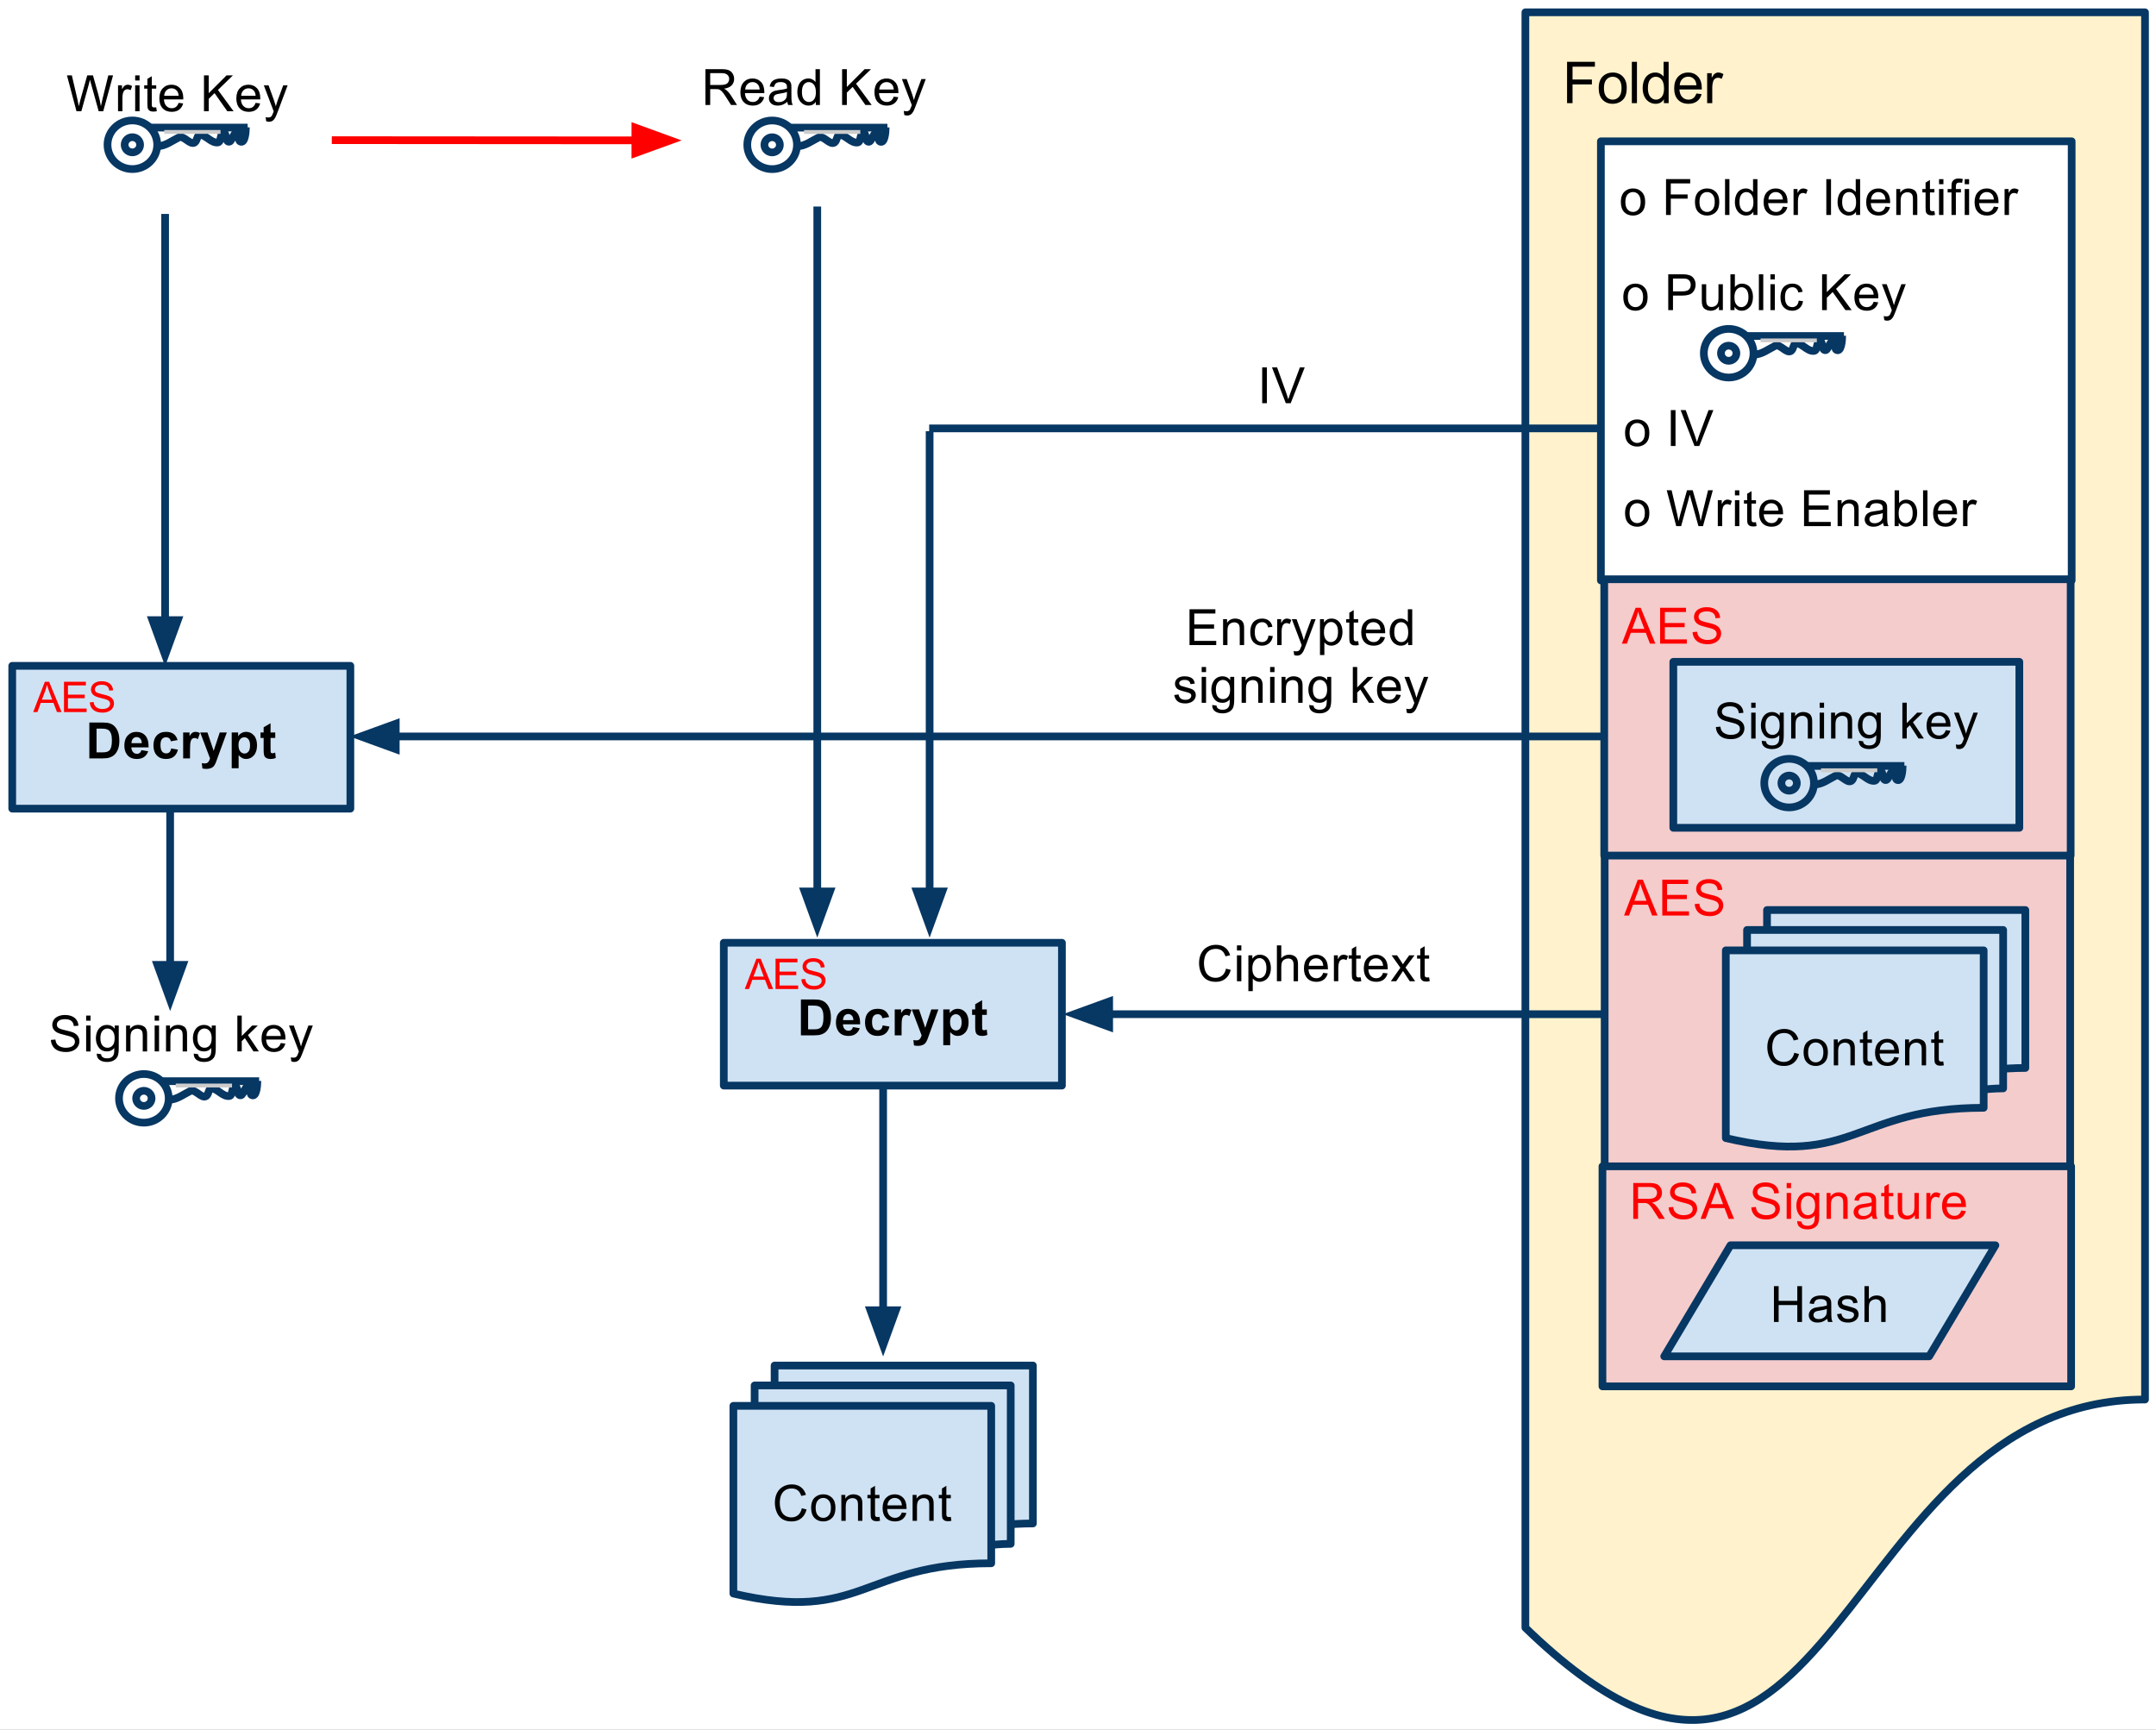 <?xml version="1.0" encoding="UTF-8" standalone="no"?>
<svg
   xmlns:dc="http://purl.org/dc/elements/1.1/"
   xmlns:cc="http://creativecommons.org/ns#"
   xmlns:rdf="http://www.w3.org/1999/02/22-rdf-syntax-ns#"
   xmlns:svg="http://www.w3.org/2000/svg"
   xmlns="http://www.w3.org/2000/svg"
   xmlns:sodipodi="http://sodipodi.sourceforge.net/DTD/sodipodi-0.dtd"
   xmlns:inkscape="http://www.inkscape.org/namespaces/inkscape"
   version="1.1"
   viewBox="0 0 560.091 449.376"
   stroke-miterlimit="10"
   id="svg2"
   inkscape:version="0.48.0 r9654"
   width="100%"
   height="100%"
   sodipodi:docname="OpenFolder.svg"
   style="fill:none;stroke:none">
  <rect x="0" y="0" width="560.091" height="449.376" fill="#333333" stroke="none"/>
  <defs
     id="defs164" />
  <sodipodi:namedview
     pagecolor="#ffffff"
     bordercolor="#666666"
     borderopacity="1"
     objecttolerance="10"
     gridtolerance="10"
     guidetolerance="10"
     inkscape:pageopacity="0"
     inkscape:pageshadow="2"
     inkscape:window-width="1918"
     inkscape:window-height="1129"
     id="namedview162"
     showgrid="false"
     fit-margin-top="0"
     fit-margin-left="0"
     fit-margin-right="0"
     fit-margin-bottom="0"
     inkscape:zoom="1.2283708"
     inkscape:cx="285.0439"
     inkscape:cy="208.6396"
     inkscape:window-x="0"
     inkscape:window-y="25"
     inkscape:window-maximized="1"
     inkscape:current-layer="svg2" />
  <path
     d="m -191.31,-127.345 960,0 0,720 -960,0 z"
     id="path4"
     inkscape:connector-curvature="0"
     style="fill:#ffffff;fill-rule:nonzero" />
  <path
     d="m 396.268,3.199 160.968,0 0,360.361 c -80.484,0 -80.484,137.304 -160.968,59.29 z"
     id="path6"
     inkscape:connector-curvature="0"
     style="fill:#fff2cc;fill-rule:nonzero;stroke:#073763;stroke-width:2;stroke-linecap:butt;stroke-linejoin:round" />
  <path
     d="m 407.096,26.793 0,-10.734 7.234,0 0,1.266 -5.812,0 0,3.328 5.031,0 0,1.266 -5.031,0 0,4.875 -1.422,0 z m 8.219,-3.891 q 0,-2.156 1.203,-3.203 1,-0.859 2.438,-0.859 1.609,0 2.625,1.047 1.016,1.047 1.016,2.906 0,1.5 -0.445,2.359 -0.445,0.859 -1.312,1.336 -0.867,0.477 -1.883,0.477 -1.625,0 -2.633,-1.047 -1.008,-1.047 -1.008,-3.016 z m 1.359,0 q 0,1.5 0.648,2.242 0.648,0.742 1.633,0.742 0.984,0 1.641,-0.75 0.656,-0.75 0.656,-2.281 0,-1.438 -0.656,-2.18 -0.656,-0.742 -1.641,-0.742 -0.984,0 -1.633,0.734 -0.648,0.734 -0.648,2.234 z m 7.25,3.891 0,-10.734 1.328,0 0,10.734 -1.328,0 z m 8.328,0 0,-0.984 q -0.734,1.156 -2.172,1.156 -0.922,0 -1.703,-0.508 -0.781,-0.508 -1.211,-1.43 -0.43,-0.922 -0.43,-2.109 0,-1.172 0.391,-2.117 0.391,-0.945 1.164,-1.453 0.773,-0.508 1.727,-0.508 0.703,0 1.258,0.297 0.555,0.297 0.898,0.766 l 0,-3.844 1.312,0 0,10.734 -1.234,0 z m -4.156,-3.875 q 0,1.484 0.625,2.227 0.625,0.742 1.484,0.742 0.859,0 1.469,-0.711 0.609,-0.711 0.609,-2.148 0,-1.609 -0.617,-2.352 -0.617,-0.742 -1.523,-0.742 -0.875,0 -1.461,0.719 -0.586,0.719 -0.586,2.266 z m 12.594,1.375 1.359,0.156 q -0.312,1.203 -1.188,1.859 -0.875,0.656 -2.234,0.656 -1.703,0 -2.703,-1.047 -1,-1.047 -1,-2.953 0,-1.953 1.016,-3.039 1.016,-1.086 2.625,-1.086 1.562,0 2.547,1.062 0.984,1.062 0.984,2.984 0,0.125 0,0.359 l -5.812,0 q 0.078,1.281 0.727,1.961 0.648,0.68 1.633,0.68 0.719,0 1.234,-0.383 0.516,-0.383 0.812,-1.211 z m -4.328,-2.141 4.344,0 q -0.094,-0.984 -0.5,-1.469 -0.625,-0.766 -1.625,-0.766 -0.922,0 -1.539,0.609 -0.617,0.609 -0.68,1.625 z m 7.125,4.641 0,-7.781 1.188,0 0,1.188 q 0.453,-0.828 0.844,-1.094 0.391,-0.266 0.844,-0.266 0.672,0 1.359,0.422 l -0.453,1.219 q -0.484,-0.281 -0.969,-0.281 -0.438,0 -0.781,0.258 -0.344,0.258 -0.484,0.727 -0.219,0.703 -0.219,1.531 l 0,4.078 -1.328,0 z"
     id="path8"
     inkscape:connector-curvature="0"
     style="fill:#000000;fill-rule:nonzero" />
  <path
     d="m 415.883,36.711 122.299,0 0,114.079 -122.299,0 z"
     id="path10"
     inkscape:connector-curvature="0"
     style="fill:#ffffff;fill-rule:nonzero;stroke:#073763;stroke-width:2;stroke-linecap:butt;stroke-linejoin:round" />
  <path
     d="m 416.864,221.291 120.93,0 0,82.582 -120.93,0 z"
     id="path12"
     inkscape:connector-curvature="0"
     style="fill:#f4cccc;fill-rule:nonzero;stroke:#073763;stroke-width:2;stroke-linecap:butt;stroke-linejoin:round" />
  <path
     d="m 448.337,295.65 c 33.495,7.868 33.495,-7.868 66.986,-7.868 l 0,-40.898 -66.986,0 z m 5.519,-48.766 0,-5.302 66.528,0 0,41.155 c -2.529,0 -5.061,0.285 -5.061,0.285 l 0,-36.138 z m 5.187,-5.302 0,-5.174 67.105,0 0,41.027 c -2.882,0 -5.764,0.214 -5.764,0.214 l 0,-36.067 z"
     id="path14"
     inkscape:connector-curvature="0"
     style="fill:#cfe2f3;fill-rule:nonzero" />
  <path
     d="m 448.337,246.884 66.986,0 0,40.898 c -33.491,0 -33.491,15.736 -66.986,7.868 z m 5.519,0 0,-5.302 66.528,0 0,41.155 c -2.529,0 -5.061,0.285 -5.061,0.285 m -56.28,-41.44 0,-5.174 67.105,0 0,41.027 c -2.882,0 -5.764,0.214 -5.764,0.214"
     id="path16"
     inkscape:connector-curvature="0"
     style="stroke:#073763;stroke-width:2;stroke-linecap:butt;stroke-linejoin:round" />
  <path
     d="m 466.118,273.494 1.234,0.312 q -0.391,1.516 -1.398,2.312 -1.008,0.797 -2.461,0.797 -1.5,0 -2.445,-0.609 -0.945,-0.609 -1.438,-1.773 -0.492,-1.164 -0.492,-2.492 0,-1.453 0.562,-2.539 0.562,-1.086 1.586,-1.648 1.023,-0.562 2.258,-0.562 1.391,0 2.344,0.711 0.953,0.711 1.328,2.008 l -1.219,0.281 q -0.328,-1.016 -0.938,-1.477 -0.609,-0.461 -1.547,-0.461 -1.078,0 -1.797,0.516 -0.719,0.516 -1.008,1.375 -0.289,0.859 -0.289,1.781 0,1.188 0.344,2.078 0.344,0.891 1.07,1.328 0.727,0.438 1.586,0.438 1.031,0 1.75,-0.602 0.719,-0.602 0.969,-1.773 z m 2.422,-0.109 q 0,-1.875 1.031,-2.766 0.875,-0.75 2.125,-0.75 1.391,0 2.273,0.906 0.883,0.906 0.883,2.516 0,1.297 -0.391,2.047 -0.391,0.75 -1.141,1.164 -0.75,0.414 -1.625,0.414 -1.422,0 -2.289,-0.906 -0.867,-0.906 -0.867,-2.625 z m 1.172,0 q 0,1.297 0.562,1.945 0.562,0.648 1.422,0.648 0.844,0 1.414,-0.648 0.57,-0.648 0.57,-1.977 0,-1.25 -0.57,-1.898 -0.57,-0.648 -1.414,-0.648 -0.859,0 -1.422,0.641 -0.562,0.641 -0.562,1.938 z m 6.672,3.375 0,-6.734 1.031,0 0,0.953 q 0.734,-1.109 2.141,-1.109 0.609,0 1.117,0.219 0.508,0.219 0.766,0.57 0.258,0.352 0.352,0.852 0.062,0.312 0.062,1.109 l 0,4.141 -1.141,0 0,-4.094 q 0,-0.703 -0.133,-1.047 -0.133,-0.344 -0.469,-0.555 -0.336,-0.211 -0.789,-0.211 -0.734,0 -1.266,0.461 -0.531,0.461 -0.531,1.758 l 0,3.688 -1.141,0 z m 9.906,-1.016 0.156,1 q -0.484,0.109 -0.859,0.109 -0.625,0 -0.969,-0.203 -0.344,-0.203 -0.484,-0.523 -0.141,-0.32 -0.141,-1.336 l 0,-3.891 -0.828,0 0,-0.875 0.828,0 0,-1.672 1.141,-0.688 0,2.359 1.156,0 0,0.875 -1.156,0 0,3.953 q 0,0.484 0.062,0.625 0.062,0.141 0.195,0.219 0.133,0.078 0.383,0.078 0.203,0 0.516,-0.031 z m 5.812,-1.156 1.188,0.141 q -0.281,1.047 -1.039,1.617 -0.758,0.57 -1.93,0.57 -1.484,0 -2.352,-0.914 -0.867,-0.914 -0.867,-2.555 0,-1.703 0.883,-2.641 0.883,-0.938 2.273,-0.938 1.359,0 2.211,0.922 0.852,0.922 0.852,2.578 0,0.109 0,0.312 l -5.031,0 q 0.062,1.109 0.625,1.703 0.562,0.594 1.406,0.594 0.641,0 1.086,-0.336 0.445,-0.336 0.695,-1.055 z m -3.75,-1.844 3.766,0 q -0.078,-0.859 -0.438,-1.281 -0.547,-0.656 -1.406,-0.656 -0.797,0 -1.328,0.523 -0.531,0.523 -0.594,1.414 z m 6.547,4.016 0,-6.734 1.031,0 0,0.953 q 0.734,-1.109 2.141,-1.109 0.609,0 1.117,0.219 0.508,0.219 0.766,0.57 0.258,0.352 0.352,0.852 0.062,0.312 0.062,1.109 l 0,4.141 -1.141,0 0,-4.094 q 0,-0.703 -0.133,-1.047 -0.133,-0.344 -0.469,-0.555 -0.336,-0.211 -0.789,-0.211 -0.734,0 -1.266,0.461 -0.531,0.461 -0.531,1.758 l 0,3.688 -1.141,0 z m 9.922,-1.016 0.156,1 q -0.484,0.109 -0.859,0.109 -0.625,0 -0.969,-0.203 -0.344,-0.203 -0.484,-0.523 -0.141,-0.32 -0.141,-1.336 l 0,-3.891 -0.828,0 0,-0.875 0.828,0 0,-1.672 1.141,-0.688 0,2.359 1.156,0 0,0.875 -1.156,0 0,3.953 q 0,0.484 0.062,0.625 0.062,0.141 0.195,0.219 0.133,0.078 0.383,0.078 0.203,0 0.516,-0.031 z"
     id="path18"
     inkscape:connector-curvature="0"
     style="fill:#000000;fill-rule:nonzero" />
  <path
     d="m 421.895,237.836 3.578,-9.312 1.312,0 3.812,9.312 -1.406,0 -1.078,-2.812 -3.891,0 -1.031,2.812 -1.297,0 z m 2.688,-3.828 3.156,0 -0.984,-2.578 q -0.438,-1.172 -0.656,-1.922 -0.172,0.891 -0.5,1.781 l -1.016,2.719 z m 7.25,3.828 0,-9.312 6.719,0 0,1.109 -5.484,0 0,2.844 5.141,0 0,1.094 -5.141,0 0,3.172 5.703,0 0,1.094 -6.938,0 z m 8.438,-2.984 1.172,-0.109 q 0.078,0.703 0.383,1.148 0.305,0.445 0.938,0.719 0.633,0.273 1.43,0.273 0.703,0 1.242,-0.203 0.539,-0.203 0.805,-0.57 0.266,-0.367 0.266,-0.805 0,-0.438 -0.258,-0.766 -0.258,-0.328 -0.836,-0.547 -0.375,-0.141 -1.656,-0.453 -1.281,-0.312 -1.797,-0.578 -0.672,-0.344 -1,-0.867 -0.328,-0.523 -0.328,-1.164 0,-0.703 0.398,-1.312 0.398,-0.609 1.172,-0.93 0.773,-0.32 1.711,-0.32 1.031,0 1.82,0.336 0.789,0.336 1.219,0.984 0.43,0.648 0.461,1.461 l -1.188,0.094 q -0.094,-0.891 -0.641,-1.336 -0.547,-0.445 -1.625,-0.445 -1.109,0 -1.625,0.406 -0.516,0.406 -0.516,0.984 0,0.5 0.359,0.828 0.359,0.328 1.859,0.664 1.5,0.336 2.062,0.586 0.812,0.375 1.195,0.953 0.383,0.578 0.383,1.328 0,0.734 -0.422,1.391 -0.422,0.656 -1.219,1.023 -0.797,0.367 -1.797,0.367 -1.266,0 -2.117,-0.367 -0.852,-0.367 -1.336,-1.109 -0.484,-0.742 -0.516,-1.664 z"
     id="path20"
     inkscape:connector-curvature="0"
     style="fill:#ff0000;fill-rule:nonzero" />
  <path
     d="m 416.753,150.481 121.165,0 0,71.78 -121.165,0 z"
     id="path22"
     inkscape:connector-curvature="0"
     style="fill:#f4cccc;fill-rule:nonzero;stroke:#073763;stroke-width:2;stroke-linecap:butt;stroke-linejoin:round" />
  <path
     d="m 434.699,171.927 89.89,0 0,43.118 -89.89,0 z"
     id="path24"
     inkscape:connector-curvature="0"
     style="fill:#cfe2f3;fill-rule:nonzero;stroke:#073763;stroke-width:2;stroke-linecap:butt;stroke-linejoin:round" />
  <path
     d="m 458.323,203.433 0,0 c 0,-3.487 2.891,-6.314 6.457,-6.314 l 0,0 c 1.712,0 3.355,0.665 4.566,1.849 1.211,1.184 1.891,2.79 1.891,4.465 l 0,0 c 0,3.487 -2.891,6.314 -6.457,6.314 l 0,0 c -3.566,0 -6.457,-2.827 -6.457,-6.314 z"
     id="path26"
     inkscape:connector-curvature="0"
     style="stroke:#073763;stroke-width:2;stroke-linecap:butt;stroke-linejoin:round" />
  <path
     d="m 468.963,198.969 25.766,0"
     id="path28"
     inkscape:connector-curvature="0"
     style="stroke:#073763;stroke-width:2;stroke-linecap:butt;stroke-linejoin:round" />
  <path
     d="m 494.27,198.907 c 0,1.32 -0.255,4.284 -1.462,3.693 -0.77,-0.377 -0.004,-2.521 -0.853,-2.383 -1.105,0.18 -1.313,2.873 -2.315,2.383 -0.78,-0.381 -0.391,-2.533 -1.218,-2.263 -0.932,0.304 -0.486,2.396 -1.462,2.502 -1.644,0.178 -2.882,-1.736 -4.509,-2.025 -0.831,-0.148 -0.774,1.545 -1.462,2.025 -1.181,0.824 -2.845,-1.945 -4.143,-1.31 -1.775,0.868 -3.5,2.264 -5.484,2.264"
     id="path30"
     inkscape:connector-curvature="0"
     style="stroke:#073763;stroke-width:2;stroke-linecap:butt;stroke-linejoin:round" />
  <path
     d="m 473.067,200.098 14.618,0"
     id="path32"
     inkscape:connector-curvature="0"
     style="stroke:#cccccc;stroke-width:1;stroke-linecap:butt;stroke-linejoin:round" />
  <path
     d="m 462.772,203.438 0,0 c 0,-1.088 0.899,-1.969 2.009,-1.969 l 0,0 c 0.533,0 1.044,0.207 1.421,0.577 0.377,0.369 0.588,0.87 0.588,1.392 l 0,0 c 0,1.088 -0.9,1.969 -2.009,1.969 l 0,0 c -1.11,0 -2.009,-0.882 -2.009,-1.969 z"
     id="path34"
     inkscape:connector-curvature="0"
     style="stroke:#073763;stroke-width:2;stroke-linecap:butt;stroke-linejoin:round" />
  <path
     d="m 445.762,188.873 1.172,-0.109 q 0.078,0.703 0.383,1.148 0.305,0.445 0.938,0.719 0.633,0.273 1.43,0.273 0.703,0 1.242,-0.203 0.539,-0.203 0.805,-0.57 0.266,-0.367 0.266,-0.805 0,-0.438 -0.258,-0.766 -0.258,-0.328 -0.836,-0.547 -0.375,-0.141 -1.656,-0.453 -1.281,-0.312 -1.797,-0.578 -0.672,-0.344 -1,-0.867 -0.328,-0.523 -0.328,-1.164 0,-0.703 0.398,-1.312 0.398,-0.609 1.172,-0.93 0.773,-0.32 1.711,-0.32 1.031,0 1.82,0.336 0.789,0.336 1.219,0.984 0.43,0.648 0.461,1.461 l -1.188,0.094 q -0.094,-0.891 -0.641,-1.336 -0.547,-0.445 -1.625,-0.445 -1.109,0 -1.625,0.406 -0.516,0.406 -0.516,0.984 0,0.5 0.359,0.828 0.359,0.328 1.859,0.664 1.5,0.336 2.062,0.586 0.812,0.375 1.195,0.953 0.383,0.578 0.383,1.328 0,0.734 -0.422,1.391 -0.422,0.656 -1.219,1.023 -0.797,0.367 -1.797,0.367 -1.266,0 -2.117,-0.367 -0.852,-0.367 -1.336,-1.109 -0.484,-0.742 -0.516,-1.664 z m 9.172,-5 0,-1.328 1.141,0 0,1.328 -1.141,0 z m 0,7.984 0,-6.734 1.141,0 0,6.734 -1.141,0 z m 2.734,0.562 1.125,0.156 q 0.062,0.516 0.375,0.75 0.438,0.328 1.172,0.328 0.781,0 1.219,-0.32 0.438,-0.32 0.578,-0.898 0.094,-0.344 0.094,-1.453 -0.75,0.875 -1.875,0.875 -1.391,0 -2.148,-1 -0.758,-1 -0.758,-2.406 0,-0.969 0.352,-1.781 0.352,-0.812 1.008,-1.258 0.656,-0.445 1.562,-0.445 1.188,0 1.969,0.969 l 0,-0.812 1.047,0 0,5.812 q 0,1.578 -0.32,2.234 -0.32,0.656 -1.016,1.039 -0.695,0.383 -1.711,0.383 -1.203,0 -1.945,-0.539 -0.742,-0.539 -0.727,-1.633 z m 0.953,-4.047 q 0,1.312 0.523,1.922 0.523,0.609 1.32,0.609 0.797,0 1.328,-0.602 0.531,-0.602 0.531,-1.898 0,-1.234 -0.547,-1.867 -0.547,-0.633 -1.328,-0.633 -0.766,0 -1.297,0.625 -0.531,0.625 -0.531,1.844 z m 6.688,3.484 0,-6.734 1.031,0 0,0.953 q 0.734,-1.109 2.141,-1.109 0.609,0 1.117,0.219 0.508,0.219 0.766,0.57 0.258,0.352 0.352,0.852 0.062,0.312 0.062,1.109 l 0,4.141 -1.141,0 0,-4.094 q 0,-0.703 -0.133,-1.047 -0.133,-0.344 -0.469,-0.555 -0.336,-0.211 -0.789,-0.211 -0.734,0 -1.266,0.461 -0.531,0.461 -0.531,1.758 l 0,3.688 -1.141,0 z m 7.406,-7.984 0,-1.328 1.141,0 0,1.328 -1.141,0 z m 0,7.984 0,-6.734 1.141,0 0,6.734 -1.141,0 z m 2.969,0 0,-6.734 1.031,0 0,0.953 q 0.734,-1.109 2.141,-1.109 0.609,0 1.117,0.219 0.508,0.219 0.766,0.57 0.258,0.352 0.352,0.852 0.062,0.312 0.062,1.109 l 0,4.141 -1.141,0 0,-4.094 q 0,-0.703 -0.133,-1.047 -0.133,-0.344 -0.469,-0.555 -0.336,-0.211 -0.789,-0.211 -0.734,0 -1.266,0.461 -0.531,0.461 -0.531,1.758 l 0,3.688 -1.141,0 z m 7.188,0.562 1.125,0.156 q 0.062,0.516 0.375,0.75 0.438,0.328 1.172,0.328 0.781,0 1.219,-0.32 0.438,-0.32 0.578,-0.898 0.094,-0.344 0.094,-1.453 -0.75,0.875 -1.875,0.875 -1.391,0 -2.148,-1 -0.758,-1 -0.758,-2.406 0,-0.969 0.352,-1.781 0.352,-0.812 1.008,-1.258 0.656,-0.445 1.562,-0.445 1.188,0 1.969,0.969 l 0,-0.812 1.047,0 0,5.812 q 0,1.578 -0.32,2.234 -0.32,0.656 -1.016,1.039 -0.695,0.383 -1.711,0.383 -1.203,0 -1.945,-0.539 -0.742,-0.539 -0.727,-1.633 z m 0.953,-4.047 q 0,1.312 0.523,1.922 0.523,0.609 1.32,0.609 0.797,0 1.328,-0.602 0.531,-0.602 0.531,-1.898 0,-1.234 -0.547,-1.867 -0.547,-0.633 -1.328,-0.633 -0.766,0 -1.297,0.625 -0.531,0.625 -0.531,1.844 z m 10.375,3.484 0,-9.312 1.141,0 0,5.312 2.703,-2.734 1.484,0 -2.578,2.5 2.844,4.234 -1.406,0 -2.234,-3.453 -0.812,0.781 0,2.672 -1.141,0 z m 11.281,-2.172 1.188,0.141 q -0.281,1.047 -1.039,1.617 -0.758,0.57 -1.93,0.57 -1.484,0 -2.352,-0.914 -0.867,-0.914 -0.867,-2.555 0,-1.703 0.883,-2.641 0.883,-0.938 2.273,-0.938 1.359,0 2.211,0.922 0.852,0.922 0.852,2.578 0,0.109 0,0.312 l -5.031,0 q 0.062,1.109 0.625,1.703 0.562,0.594 1.406,0.594 0.641,0 1.086,-0.336 0.445,-0.336 0.695,-1.055 z m -3.75,-1.844 3.766,0 q -0.078,-0.859 -0.438,-1.281 -0.547,-0.656 -1.406,-0.656 -0.797,0 -1.328,0.523 -0.531,0.523 -0.594,1.414 z m 6.5,6.609 -0.141,-1.062 q 0.375,0.094 0.656,0.094 0.391,0 0.617,-0.125 0.227,-0.125 0.367,-0.359 0.109,-0.172 0.359,-0.844 0.031,-0.094 0.094,-0.281 l -2.562,-6.75 1.234,0 1.406,3.891 q 0.266,0.75 0.484,1.562 0.203,-0.781 0.469,-1.531 l 1.453,-3.922 1.141,0 -2.562,6.844 q -0.422,1.109 -0.641,1.531 -0.312,0.562 -0.703,0.828 -0.391,0.266 -0.938,0.266 -0.328,0 -0.734,-0.141 z"
     id="path36"
     inkscape:connector-curvature="0"
     style="fill:#000000;fill-rule:nonzero" />
  <path
     d="m 421.332,167.2 3.578,-9.312 1.312,0 3.812,9.312 -1.406,0 -1.078,-2.812 -3.891,0 -1.031,2.812 -1.297,0 z m 2.688,-3.828 3.156,0 -0.984,-2.578 q -0.438,-1.172 -0.656,-1.922 -0.172,0.891 -0.5,1.781 l -1.016,2.719 z m 7.25,3.828 0,-9.312 6.719,0 0,1.109 -5.484,0 0,2.844 5.141,0 0,1.094 -5.141,0 0,3.172 5.703,0 0,1.094 -6.938,0 z m 8.438,-2.984 1.172,-0.109 q 0.078,0.703 0.383,1.148 0.305,0.445 0.938,0.719 0.633,0.273 1.43,0.273 0.703,0 1.242,-0.203 0.539,-0.203 0.805,-0.57 0.266,-0.367 0.266,-0.805 0,-0.438 -0.258,-0.766 -0.258,-0.328 -0.836,-0.547 -0.375,-0.141 -1.656,-0.453 -1.281,-0.312 -1.797,-0.578 -0.672,-0.344 -1,-0.867 -0.328,-0.523 -0.328,-1.164 0,-0.703 0.398,-1.312 0.398,-0.609 1.172,-0.93 0.773,-0.32 1.711,-0.32 1.031,0 1.82,0.336 0.789,0.336 1.219,0.984 0.43,0.648 0.461,1.461 l -1.188,0.094 q -0.094,-0.891 -0.641,-1.336 -0.547,-0.445 -1.625,-0.445 -1.109,0 -1.625,0.406 -0.516,0.406 -0.516,0.984 0,0.5 0.359,0.828 0.359,0.328 1.859,0.664 1.5,0.336 2.062,0.586 0.812,0.375 1.195,0.953 0.383,0.578 0.383,1.328 0,0.734 -0.422,1.391 -0.422,0.656 -1.219,1.023 -0.797,0.367 -1.797,0.367 -1.266,0 -2.117,-0.367 -0.852,-0.367 -1.336,-1.109 -0.484,-0.742 -0.516,-1.664 z"
     id="path38"
     inkscape:connector-curvature="0"
     style="fill:#ff0000;fill-rule:nonzero" />
  <path
     d="m 416.289,302.981 121.755,0 0,57.167 -121.755,0 z"
     id="path40"
     inkscape:connector-curvature="0"
     style="fill:#f4cccc;fill-rule:nonzero;stroke:#073763;stroke-width:2;stroke-linecap:butt;stroke-linejoin:round" />
  <path
     d="m 424.298,316.634 0,-9.312 4.125,0 q 1.25,0 1.898,0.258 0.648,0.258 1.039,0.891 0.391,0.633 0.391,1.398 0,0.984 -0.648,1.664 -0.648,0.68 -1.977,0.867 0.484,0.234 0.734,0.469 0.547,0.484 1.031,1.234 l 1.609,2.531 -1.547,0 -1.234,-1.938 q -0.531,-0.844 -0.883,-1.281 -0.352,-0.438 -0.625,-0.617 -0.273,-0.18 -0.555,-0.258 -0.219,-0.031 -0.688,-0.031 l -1.438,0 0,4.125 -1.234,0 z m 1.234,-5.203 2.656,0 q 0.844,0 1.32,-0.172 0.477,-0.172 0.719,-0.555 0.242,-0.383 0.242,-0.836 0,-0.656 -0.477,-1.086 -0.477,-0.43 -1.508,-0.43 l -2.953,0 0,3.078 z m 7.953,2.219 1.172,-0.109 q 0.078,0.703 0.383,1.148 0.305,0.445 0.938,0.719 0.633,0.273 1.43,0.273 0.703,0 1.242,-0.203 0.539,-0.203 0.805,-0.57 0.266,-0.367 0.266,-0.805 0,-0.438 -0.258,-0.766 -0.258,-0.328 -0.836,-0.547 -0.375,-0.141 -1.656,-0.453 -1.281,-0.312 -1.797,-0.578 -0.672,-0.344 -1,-0.867 -0.328,-0.523 -0.328,-1.164 0,-0.703 0.398,-1.312 0.398,-0.609 1.172,-0.93 0.773,-0.32 1.711,-0.32 1.031,0 1.82,0.336 0.789,0.336 1.219,0.984 0.43,0.648 0.461,1.461 l -1.188,0.094 q -0.094,-0.891 -0.641,-1.336 -0.547,-0.445 -1.625,-0.445 -1.109,0 -1.625,0.406 -0.516,0.406 -0.516,0.984 0,0.5 0.359,0.828 0.359,0.328 1.859,0.664 1.5,0.336 2.062,0.586 0.812,0.375 1.195,0.953 0.383,0.578 0.383,1.328 0,0.734 -0.422,1.391 -0.422,0.656 -1.219,1.023 -0.797,0.367 -1.797,0.367 -1.266,0 -2.117,-0.367 -0.852,-0.367 -1.336,-1.109 -0.484,-0.742 -0.516,-1.664 z m 8.297,2.984 3.578,-9.312 1.312,0 3.812,9.312 -1.406,0 -1.078,-2.812 -3.891,0 -1.031,2.812 -1.297,0 z m 2.688,-3.828 3.156,0 -0.984,-2.578 q -0.438,-1.172 -0.656,-1.922 -0.172,0.891 -0.5,1.781 l -1.016,2.719 z m 10.5,0.844 1.172,-0.109 q 0.078,0.703 0.383,1.148 0.305,0.445 0.938,0.719 0.633,0.273 1.43,0.273 0.703,0 1.242,-0.203 0.539,-0.203 0.805,-0.57 0.266,-0.367 0.266,-0.805 0,-0.438 -0.258,-0.766 -0.258,-0.328 -0.836,-0.547 -0.375,-0.141 -1.656,-0.453 -1.281,-0.312 -1.797,-0.578 -0.672,-0.344 -1,-0.867 -0.328,-0.523 -0.328,-1.164 0,-0.703 0.398,-1.312 0.398,-0.609 1.172,-0.93 0.773,-0.32 1.711,-0.32 1.031,0 1.82,0.336 0.789,0.336 1.219,0.984 0.43,0.648 0.461,1.461 l -1.188,0.094 q -0.094,-0.891 -0.641,-1.336 -0.547,-0.445 -1.625,-0.445 -1.109,0 -1.625,0.406 -0.516,0.406 -0.516,0.984 0,0.5 0.359,0.828 0.359,0.328 1.859,0.664 1.5,0.336 2.062,0.586 0.812,0.375 1.195,0.953 0.383,0.578 0.383,1.328 0,0.734 -0.422,1.391 -0.422,0.656 -1.219,1.023 -0.797,0.367 -1.797,0.367 -1.266,0 -2.117,-0.367 -0.852,-0.367 -1.336,-1.109 -0.484,-0.742 -0.516,-1.664 z m 9.172,-5 0,-1.328 1.141,0 0,1.328 -1.141,0 z m 0,7.984 0,-6.734 1.141,0 0,6.734 -1.141,0 z m 2.734,0.562 1.125,0.156 q 0.062,0.516 0.375,0.75 0.438,0.328 1.172,0.328 0.781,0 1.219,-0.32 0.438,-0.32 0.578,-0.898 0.094,-0.344 0.094,-1.453 -0.75,0.875 -1.875,0.875 -1.391,0 -2.148,-1 -0.758,-1 -0.758,-2.406 0,-0.969 0.352,-1.781 0.352,-0.812 1.008,-1.258 0.656,-0.445 1.562,-0.445 1.188,0 1.969,0.969 l 0,-0.812 1.047,0 0,5.812 q 0,1.578 -0.32,2.234 -0.32,0.656 -1.016,1.039 -0.695,0.383 -1.711,0.383 -1.203,0 -1.945,-0.539 -0.742,-0.539 -0.727,-1.633 z m 0.953,-4.047 q 0,1.312 0.523,1.922 0.523,0.609 1.32,0.609 0.797,0 1.328,-0.602 0.531,-0.602 0.531,-1.898 0,-1.234 -0.547,-1.867 -0.547,-0.633 -1.328,-0.633 -0.766,0 -1.297,0.625 -0.531,0.625 -0.531,1.844 z m 6.688,3.484 0,-6.734 1.031,0 0,0.953 q 0.734,-1.109 2.141,-1.109 0.609,0 1.117,0.219 0.508,0.219 0.766,0.57 0.258,0.352 0.352,0.852 0.062,0.312 0.062,1.109 l 0,4.141 -1.141,0 0,-4.094 q 0,-0.703 -0.133,-1.047 -0.133,-0.344 -0.469,-0.555 -0.336,-0.211 -0.789,-0.211 -0.734,0 -1.266,0.461 -0.531,0.461 -0.531,1.758 l 0,3.688 -1.141,0 z m 11.797,-0.828 q -0.625,0.531 -1.211,0.758 -0.586,0.227 -1.258,0.227 -1.125,0 -1.719,-0.547 -0.594,-0.547 -0.594,-1.391 0,-0.484 0.227,-0.898 0.227,-0.414 0.594,-0.664 0.367,-0.25 0.82,-0.375 0.328,-0.078 1.016,-0.172 1.375,-0.156 2.031,-0.391 0.016,-0.234 0.016,-0.297 0,-0.703 -0.328,-0.984 -0.438,-0.391 -1.297,-0.391 -0.812,0 -1.195,0.281 -0.383,0.281 -0.57,1 l -1.109,-0.141 q 0.141,-0.719 0.492,-1.164 0.352,-0.445 1.016,-0.68 0.664,-0.234 1.523,-0.234 0.875,0 1.414,0.203 0.539,0.203 0.789,0.508 0.25,0.305 0.359,0.773 0.047,0.297 0.047,1.062 l 0,1.516 q 0,1.594 0.078,2.016 0.078,0.422 0.281,0.812 l -1.188,0 q -0.172,-0.359 -0.234,-0.828 z m -0.094,-2.562 q -0.625,0.266 -1.859,0.438 -0.703,0.109 -1,0.234 -0.297,0.125 -0.453,0.367 -0.156,0.242 -0.156,0.539 0,0.453 0.344,0.758 0.344,0.305 1.016,0.305 0.656,0 1.172,-0.289 0.516,-0.289 0.766,-0.789 0.172,-0.375 0.172,-1.141 l 0,-0.422 z m 5.609,2.375 0.156,1 q -0.484,0.109 -0.859,0.109 -0.625,0 -0.969,-0.203 -0.344,-0.203 -0.484,-0.523 -0.141,-0.32 -0.141,-1.336 l 0,-3.891 -0.828,0 0,-0.875 0.828,0 0,-1.672 1.141,-0.688 0,2.359 1.156,0 0,0.875 -1.156,0 0,3.953 q 0,0.484 0.062,0.625 0.062,0.141 0.195,0.219 0.133,0.078 0.383,0.078 0.203,0 0.516,-0.031 z m 5.625,1.016 0,-0.984 q -0.797,1.141 -2.141,1.141 -0.594,0 -1.117,-0.234 -0.523,-0.234 -0.773,-0.578 -0.25,-0.344 -0.344,-0.844 -0.078,-0.328 -0.078,-1.062 l 0,-4.172 1.141,0 0,3.734 q 0,0.891 0.078,1.203 0.109,0.453 0.453,0.711 0.344,0.258 0.859,0.258 0.516,0 0.969,-0.266 0.453,-0.266 0.641,-0.719 0.188,-0.453 0.188,-1.312 l 0,-3.609 1.141,0 0,6.734 -1.016,0 z m 2.984,0 0,-6.734 1.031,0 0,1.016 q 0.391,-0.719 0.727,-0.945 0.336,-0.227 0.727,-0.227 0.578,0 1.172,0.359 l -0.391,1.062 q -0.422,-0.25 -0.828,-0.25 -0.375,0 -0.68,0.227 -0.305,0.227 -0.43,0.633 -0.188,0.609 -0.188,1.328 l 0,3.531 -1.141,0 z m 9.062,-2.172 1.188,0.141 q -0.281,1.047 -1.039,1.617 -0.758,0.57 -1.93,0.57 -1.484,0 -2.352,-0.914 -0.867,-0.914 -0.867,-2.555 0,-1.703 0.883,-2.641 0.883,-0.938 2.273,-0.938 1.359,0 2.211,0.922 0.852,0.922 0.852,2.578 0,0.109 0,0.312 l -5.031,0 q 0.062,1.109 0.625,1.703 0.562,0.594 1.406,0.594 0.641,0 1.086,-0.336 0.445,-0.336 0.695,-1.055 z m -3.75,-1.844 3.766,0 q -0.078,-0.859 -0.438,-1.281 -0.547,-0.656 -1.406,-0.656 -0.797,0 -1.328,0.523 -0.531,0.523 -0.594,1.414 z"
     id="path42"
     inkscape:connector-curvature="0"
     style="fill:#ff0000;fill-rule:nonzero" />
  <path
     d="m 432.336,352.347 17.207,-28.849 68.828,0 -17.207,28.849 z"
     id="path44"
     inkscape:connector-curvature="0"
     style="fill:#cfe2f3;fill-rule:nonzero;stroke:#073763;stroke-width:2;stroke-linecap:butt;stroke-linejoin:round" />
  <path
     d="m 460.84,343.42 0,-9.312 1.219,0 0,3.828 4.844,0 0,-3.828 1.234,0 0,9.312 -1.234,0 0,-4.391 -4.844,0 0,4.391 -1.219,0 z m 13.828,-0.828 q -0.625,0.531 -1.211,0.758 -0.586,0.227 -1.258,0.227 -1.125,0 -1.719,-0.547 -0.594,-0.547 -0.594,-1.391 0,-0.484 0.227,-0.898 0.227,-0.414 0.594,-0.664 0.367,-0.25 0.82,-0.375 0.328,-0.078 1.016,-0.172 1.375,-0.156 2.031,-0.391 0.016,-0.234 0.016,-0.297 0,-0.703 -0.328,-0.984 -0.438,-0.391 -1.297,-0.391 -0.812,0 -1.195,0.281 -0.383,0.281 -0.57,1 l -1.109,-0.141 q 0.141,-0.719 0.492,-1.164 0.352,-0.445 1.016,-0.68 0.664,-0.234 1.523,-0.234 0.875,0 1.414,0.203 0.539,0.203 0.789,0.508 0.25,0.305 0.359,0.773 0.047,0.297 0.047,1.062 l 0,1.516 q 0,1.594 0.078,2.016 0.078,0.422 0.281,0.812 l -1.188,0 q -0.172,-0.359 -0.234,-0.828 z m -0.094,-2.562 q -0.625,0.266 -1.859,0.438 -0.703,0.109 -1,0.234 -0.297,0.125 -0.453,0.367 -0.156,0.242 -0.156,0.539 0,0.453 0.344,0.758 0.344,0.305 1.016,0.305 0.656,0 1.172,-0.289 0.516,-0.289 0.766,-0.789 0.172,-0.375 0.172,-1.141 l 0,-0.422 z m 2.656,1.375 1.125,-0.172 q 0.094,0.672 0.531,1.039 0.438,0.367 1.219,0.367 0.781,0 1.164,-0.32 0.383,-0.32 0.383,-0.758 0,-0.391 -0.344,-0.609 -0.234,-0.156 -1.172,-0.391 -1.25,-0.312 -1.734,-0.547 -0.484,-0.234 -0.734,-0.641 -0.25,-0.406 -0.25,-0.906 0,-0.453 0.203,-0.836 0.203,-0.383 0.562,-0.633 0.266,-0.203 0.727,-0.336 0.461,-0.133 0.992,-0.133 0.781,0 1.383,0.227 0.602,0.227 0.891,0.617 0.289,0.391 0.398,1.047 l -1.125,0.156 q -0.078,-0.531 -0.438,-0.82 -0.359,-0.289 -1.031,-0.289 -0.781,0 -1.125,0.258 -0.344,0.258 -0.344,0.617 0,0.219 0.141,0.391 0.141,0.188 0.438,0.312 0.172,0.062 1.016,0.281 1.219,0.328 1.695,0.531 0.477,0.203 0.75,0.602 0.273,0.398 0.273,0.977 0,0.578 -0.336,1.078 -0.336,0.5 -0.961,0.781 -0.625,0.281 -1.422,0.281 -1.312,0 -2,-0.547 -0.688,-0.547 -0.875,-1.625 z m 7.125,2.016 0,-9.312 1.141,0 0,3.344 q 0.797,-0.922 2.016,-0.922 0.75,0 1.305,0.297 0.555,0.297 0.789,0.812 0.234,0.516 0.234,1.516 l 0,4.266 -1.141,0 0,-4.266 q 0,-0.859 -0.367,-1.25 -0.367,-0.391 -1.055,-0.391 -0.5,0 -0.953,0.258 -0.453,0.258 -0.641,0.711 -0.188,0.453 -0.188,1.25 l 0,3.688 -1.141,0 z"
     id="path46"
     inkscape:connector-curvature="0"
     style="fill:#000000;fill-rule:nonzero" />
  <path
     d="m 421.707,77.193 q 0,-1.875 1.031,-2.766 0.875,-0.75 2.125,-0.75 1.391,0 2.273,0.906 0.883,0.906 0.883,2.516 0,1.297 -0.391,2.047 -0.391,0.75 -1.141,1.164 -0.75,0.414 -1.625,0.414 -1.422,0 -2.289,-0.906 -0.867,-0.906 -0.867,-2.625 z m 1.172,0 q 0,1.297 0.562,1.945 0.562,0.648 1.422,0.648 0.844,0 1.414,-0.648 0.57,-0.648 0.57,-1.977 0,-1.25 -0.57,-1.898 -0.57,-0.648 -1.414,-0.648 -0.859,0 -1.422,0.641 -0.562,0.641 -0.562,1.938 z m 10.5,3.375 0,-9.312 3.516,0 q 0.922,0 1.406,0.094 0.688,0.109 1.156,0.43 0.469,0.32 0.75,0.898 0.281,0.578 0.281,1.281 0,1.188 -0.758,2.008 -0.758,0.82 -2.727,0.82 l -2.391,0 0,3.781 -1.234,0 z m 1.234,-4.875 2.406,0 q 1.188,0 1.695,-0.445 0.508,-0.445 0.508,-1.258 0,-0.578 -0.297,-0.992 -0.297,-0.414 -0.781,-0.555 -0.312,-0.078 -1.156,-0.078 l -2.375,0 0,3.328 z m 11.938,4.875 0,-0.984 q -0.797,1.141 -2.141,1.141 -0.594,0 -1.117,-0.234 -0.523,-0.234 -0.773,-0.578 -0.25,-0.344 -0.344,-0.844 -0.078,-0.328 -0.078,-1.062 l 0,-4.172 1.141,0 0,3.734 q 0,0.891 0.078,1.203 0.109,0.453 0.453,0.711 0.344,0.258 0.859,0.258 0.516,0 0.969,-0.266 0.453,-0.266 0.641,-0.719 0.188,-0.453 0.188,-1.312 l 0,-3.609 1.141,0 0,6.734 -1.016,0 z m 4.047,0 -1.062,0 0,-9.312 1.156,0 0,3.328 q 0.719,-0.906 1.844,-0.906 0.625,0 1.18,0.25 0.555,0.25 0.914,0.703 0.359,0.453 0.562,1.094 0.203,0.641 0.203,1.375 0,1.734 -0.859,2.68 -0.859,0.945 -2.062,0.945 -1.188,0 -1.875,-1 l 0,0.844 z m -0.016,-3.422 q 0,1.219 0.344,1.75 0.531,0.891 1.453,0.891 0.75,0 1.297,-0.656 0.547,-0.656 0.547,-1.938 0,-1.328 -0.523,-1.953 -0.523,-0.625 -1.273,-0.625 -0.75,0 -1.297,0.648 -0.547,0.648 -0.547,1.883 z m 6.344,3.422 0,-9.312 1.141,0 0,9.312 -1.141,0 z m 3,-7.984 0,-1.328 1.141,0 0,1.328 -1.141,0 z m 0,7.984 0,-6.734 1.141,0 0,6.734 -1.141,0 z m 7.344,-2.469 1.125,0.141 q -0.172,1.172 -0.938,1.828 -0.766,0.656 -1.859,0.656 -1.391,0 -2.227,-0.906 -0.836,-0.906 -0.836,-2.594 0,-1.094 0.359,-1.914 0.359,-0.82 1.094,-1.227 0.734,-0.406 1.609,-0.406 1.094,0 1.797,0.555 0.703,0.555 0.891,1.57 l -1.109,0.172 q -0.156,-0.672 -0.555,-1.016 -0.398,-0.344 -0.977,-0.344 -0.859,0 -1.398,0.617 -0.539,0.617 -0.539,1.961 0,1.359 0.516,1.977 0.516,0.617 1.359,0.617 0.672,0 1.125,-0.414 0.453,-0.414 0.562,-1.273 z m 6.078,2.469 0,-9.312 1.234,0 0,4.625 4.625,-4.625 1.656,0 -3.891,3.781 4.062,5.531 -1.625,0 -3.312,-4.703 -1.516,1.484 0,3.219 -1.234,0 z m 13.391,-2.172 1.188,0.141 q -0.281,1.047 -1.039,1.617 -0.758,0.57 -1.93,0.57 -1.484,0 -2.352,-0.914 -0.867,-0.914 -0.867,-2.555 0,-1.703 0.883,-2.641 0.883,-0.938 2.273,-0.938 1.359,0 2.211,0.922 0.852,0.922 0.852,2.578 0,0.109 0,0.312 l -5.031,0 q 0.062,1.109 0.625,1.703 0.562,0.594 1.406,0.594 0.641,0 1.086,-0.336 0.445,-0.336 0.695,-1.055 z m -3.75,-1.844 3.766,0 q -0.078,-0.859 -0.438,-1.281 -0.547,-0.656 -1.406,-0.656 -0.797,0 -1.328,0.523 -0.531,0.523 -0.594,1.414 z m 6.516,6.609 -0.141,-1.062 q 0.375,0.094 0.656,0.094 0.391,0 0.617,-0.125 0.227,-0.125 0.367,-0.359 0.109,-0.172 0.359,-0.844 0.031,-0.094 0.094,-0.281 l -2.562,-6.75 1.234,0 1.406,3.891 q 0.266,0.75 0.484,1.562 0.203,-0.781 0.469,-1.531 l 1.453,-3.922 1.141,0 -2.562,6.844 q -0.422,1.109 -0.641,1.531 -0.312,0.562 -0.703,0.828 -0.391,0.266 -0.938,0.266 -0.328,0 -0.734,-0.141 z"
     id="path48"
     inkscape:connector-curvature="0"
     style="fill:#000000;fill-rule:nonzero" />
  <path
     d="m 442.623,91.754 0,0 c 0,-3.487 2.891,-6.314 6.457,-6.314 l 0,0 c 1.712,0 3.355,0.665 4.566,1.849 1.211,1.184 1.891,2.79 1.891,4.465 l 0,0 c 0,3.487 -2.891,6.314 -6.457,6.314 l 0,0 c -3.566,0 -6.457,-2.827 -6.457,-6.314 z"
     id="path50"
     inkscape:connector-curvature="0"
     style="stroke:#073763;stroke-width:2;stroke-linecap:butt;stroke-linejoin:round" />
  <path
     d="m 453.262,87.29 25.766,0"
     id="path52"
     inkscape:connector-curvature="0"
     style="stroke:#073763;stroke-width:2;stroke-linecap:butt;stroke-linejoin:round" />
  <path
     d="m 478.569,87.228 c 0,1.32 -0.255,4.284 -1.462,3.693 -0.77,-0.377 -0.004,-2.521 -0.853,-2.383 -1.105,0.18 -1.313,2.873 -2.315,2.383 -0.78,-0.381 -0.391,-2.533 -1.218,-2.264 -0.932,0.304 -0.486,2.396 -1.462,2.502 -1.644,0.178 -2.882,-1.736 -4.509,-2.025 -0.831,-0.148 -0.774,1.545 -1.462,2.025 -1.181,0.824 -2.845,-1.945 -4.143,-1.31 -1.775,0.868 -3.5,2.264 -5.484,2.264"
     id="path54"
     inkscape:connector-curvature="0"
     style="stroke:#073763;stroke-width:2;stroke-linecap:butt;stroke-linejoin:round" />
  <path
     d="m 457.366,88.42 14.618,0"
     id="path56"
     inkscape:connector-curvature="0"
     style="stroke:#cccccc;stroke-width:1;stroke-linecap:butt;stroke-linejoin:round" />
  <path
     d="m 447.071,91.76 0,0 c 0,-1.088 0.899,-1.969 2.009,-1.969 l 0,0 c 0.533,0 1.044,0.207 1.421,0.577 0.377,0.369 0.588,0.87 0.588,1.392 l 0,0 c 0,1.088 -0.899,1.969 -2.009,1.969 l 0,0 c -1.11,0 -2.009,-0.882 -2.009,-1.969 z"
     id="path58"
     inkscape:connector-curvature="0"
     style="stroke:#073763;stroke-width:2;stroke-linecap:butt;stroke-linejoin:round" />
  <path
     d="m 422.161,112.474 q 0,-1.875 1.031,-2.766 0.875,-0.75 2.125,-0.75 1.391,0 2.273,0.906 0.883,0.906 0.883,2.516 0,1.297 -0.391,2.047 -0.391,0.75 -1.141,1.164 -0.75,0.414 -1.625,0.414 -1.422,0 -2.289,-0.906 -0.867,-0.906 -0.867,-2.625 z m 1.172,0 q 0,1.297 0.562,1.945 0.562,0.648 1.422,0.648 0.844,0 1.414,-0.648 0.57,-0.648 0.57,-1.977 0,-1.25 -0.57,-1.898 -0.57,-0.648 -1.414,-0.648 -0.859,0 -1.422,0.641 -0.562,0.641 -0.562,1.938 z m 10.719,3.375 0,-9.312 1.219,0 0,9.312 -1.219,0 z m 6.141,0 -3.594,-9.312 1.328,0 2.422,6.766 q 0.281,0.812 0.484,1.531 0.219,-0.766 0.5,-1.531 l 2.516,-6.766 1.25,0 -3.641,9.312 -1.266,0 z"
     id="path60"
     inkscape:connector-curvature="0"
     style="fill:#000000;fill-rule:nonzero" />
  <path
     d="m 421.072,52.469 q 0,-1.875 1.031,-2.766 0.875,-0.75 2.125,-0.75 1.391,0 2.273,0.906 0.883,0.906 0.883,2.516 0,1.297 -0.391,2.047 -0.391,0.75 -1.141,1.164 -0.75,0.414 -1.625,0.414 -1.422,0 -2.289,-0.906 -0.867,-0.906 -0.867,-2.625 z m 1.172,0 q 0,1.297 0.562,1.945 0.562,0.648 1.422,0.648 0.844,0 1.414,-0.648 0.57,-0.648 0.57,-1.977 0,-1.25 -0.57,-1.898 -0.57,-0.648 -1.414,-0.648 -0.859,0 -1.422,0.641 -0.562,0.641 -0.562,1.938 z m 10.562,3.375 0,-9.312 6.281,0 0,1.109 -5.047,0 0,2.875 4.375,0 0,1.094 -4.375,0 0,4.234 -1.234,0 z m 7.516,-3.375 q 0,-1.875 1.031,-2.766 0.875,-0.75 2.125,-0.75 1.391,0 2.273,0.906 0.883,0.906 0.883,2.516 0,1.297 -0.391,2.047 -0.391,0.75 -1.141,1.164 -0.75,0.414 -1.625,0.414 -1.422,0 -2.289,-0.906 -0.867,-0.906 -0.867,-2.625 z m 1.172,0 q 0,1.297 0.562,1.945 0.562,0.648 1.422,0.648 0.844,0 1.414,-0.648 0.57,-0.648 0.57,-1.977 0,-1.25 -0.57,-1.898 -0.57,-0.648 -1.414,-0.648 -0.859,0 -1.422,0.641 -0.562,0.641 -0.562,1.938 z m 6.641,3.375 0,-9.312 1.141,0 0,9.312 -1.141,0 z m 7.359,0 0,-0.844 q -0.641,1 -1.891,1 -0.797,0 -1.477,-0.445 -0.68,-0.445 -1.055,-1.242 -0.375,-0.797 -0.375,-1.828 0,-1.016 0.344,-1.836 0.344,-0.82 1.016,-1.258 0.672,-0.438 1.5,-0.438 0.609,0 1.086,0.258 0.477,0.258 0.773,0.664 l 0,-3.344 1.141,0 0,9.312 -1.062,0 z m -3.609,-3.359 q 0,1.297 0.539,1.938 0.539,0.641 1.289,0.641 0.75,0 1.273,-0.617 0.523,-0.617 0.523,-1.867 0,-1.391 -0.531,-2.039 -0.531,-0.648 -1.312,-0.648 -0.766,0 -1.273,0.625 -0.508,0.625 -0.508,1.969 z m 11.266,1.188 1.188,0.141 q -0.281,1.047 -1.039,1.617 -0.758,0.57 -1.93,0.57 -1.484,0 -2.352,-0.914 -0.867,-0.914 -0.867,-2.555 0,-1.703 0.883,-2.641 0.883,-0.938 2.273,-0.938 1.359,0 2.211,0.922 0.852,0.922 0.852,2.578 0,0.109 0,0.312 l -5.031,0 q 0.062,1.109 0.625,1.703 0.562,0.594 1.406,0.594 0.641,0 1.086,-0.336 0.445,-0.336 0.695,-1.055 z m -3.75,-1.844 3.766,0 q -0.078,-0.859 -0.438,-1.281 -0.547,-0.656 -1.406,-0.656 -0.797,0 -1.328,0.523 -0.531,0.523 -0.594,1.414 z m 6.531,4.016 0,-6.734 1.031,0 0,1.016 q 0.391,-0.719 0.727,-0.945 0.336,-0.227 0.727,-0.227 0.578,0 1.172,0.359 l -0.391,1.062 q -0.422,-0.25 -0.828,-0.25 -0.375,0 -0.68,0.227 -0.305,0.227 -0.43,0.633 -0.188,0.609 -0.188,1.328 l 0,3.531 -1.141,0 z m 8.516,0 0,-9.312 1.219,0 0,9.312 -1.219,0 z m 7.719,0 0,-0.844 q -0.641,1 -1.891,1 -0.797,0 -1.477,-0.445 -0.68,-0.445 -1.055,-1.242 -0.375,-0.797 -0.375,-1.828 0,-1.016 0.344,-1.836 0.344,-0.82 1.016,-1.258 0.672,-0.438 1.5,-0.438 0.609,0 1.086,0.258 0.477,0.258 0.773,0.664 l 0,-3.344 1.141,0 0,9.312 -1.062,0 z m -3.609,-3.359 q 0,1.297 0.539,1.938 0.539,0.641 1.289,0.641 0.75,0 1.273,-0.617 0.523,-0.617 0.523,-1.867 0,-1.391 -0.531,-2.039 -0.531,-0.648 -1.312,-0.648 -0.766,0 -1.273,0.625 -0.508,0.625 -0.508,1.969 z m 11.25,1.188 1.188,0.141 q -0.281,1.047 -1.039,1.617 -0.758,0.57 -1.93,0.57 -1.484,0 -2.352,-0.914 -0.867,-0.914 -0.867,-2.555 0,-1.703 0.883,-2.641 0.883,-0.938 2.273,-0.938 1.359,0 2.211,0.922 0.852,0.922 0.852,2.578 0,0.109 0,0.312 l -5.031,0 q 0.062,1.109 0.625,1.703 0.562,0.594 1.406,0.594 0.641,0 1.086,-0.336 0.445,-0.336 0.695,-1.055 z m -3.75,-1.844 3.766,0 q -0.078,-0.859 -0.438,-1.281 -0.547,-0.656 -1.406,-0.656 -0.797,0 -1.328,0.523 -0.531,0.523 -0.594,1.414 z m 6.562,4.016 0,-6.734 1.031,0 0,0.953 q 0.734,-1.109 2.141,-1.109 0.609,0 1.117,0.219 0.508,0.219 0.766,0.57 0.258,0.352 0.352,0.852 0.062,0.312 0.062,1.109 l 0,4.141 -1.141,0 0,-4.094 q 0,-0.703 -0.133,-1.047 -0.133,-0.344 -0.469,-0.555 -0.336,-0.211 -0.789,-0.211 -0.734,0 -1.266,0.461 -0.531,0.461 -0.531,1.758 l 0,3.688 -1.141,0 z m 9.906,-1.016 0.156,1 q -0.484,0.109 -0.859,0.109 -0.625,0 -0.969,-0.203 -0.344,-0.203 -0.484,-0.523 -0.141,-0.32 -0.141,-1.336 l 0,-3.891 -0.828,0 0,-0.875 0.828,0 0,-1.672 1.141,-0.688 0,2.359 1.156,0 0,0.875 -1.156,0 0,3.953 q 0,0.484 0.062,0.625 0.062,0.141 0.195,0.219 0.133,0.078 0.383,0.078 0.203,0 0.516,-0.031 z m 1.203,-6.969 0,-1.328 1.141,0 0,1.328 -1.141,0 z m 0,7.984 0,-6.734 1.141,0 0,6.734 -1.141,0 z m 3.234,0 0,-5.859 -1,0 0,-0.875 1,0 0,-0.719 q 0,-0.688 0.125,-1.016 0.172,-0.438 0.586,-0.719 0.414,-0.281 1.164,-0.281 0.484,0 1.062,0.125 l -0.172,0.984 q -0.359,-0.062 -0.672,-0.062 -0.516,0 -0.734,0.227 -0.219,0.227 -0.219,0.836 l 0,0.625 1.312,0 0,0.875 -1.312,0 0,5.859 -1.141,0 z m 3.438,-7.984 0,-1.328 1.141,0 0,1.328 -1.141,0 z m 0,7.984 0,-6.734 1.141,0 0,6.734 -1.141,0 z m 7.562,-2.172 1.188,0.141 q -0.281,1.047 -1.039,1.617 -0.758,0.57 -1.93,0.57 -1.484,0 -2.352,-0.914 -0.867,-0.914 -0.867,-2.555 0,-1.703 0.883,-2.641 0.883,-0.938 2.273,-0.938 1.359,0 2.211,0.922 0.852,0.922 0.852,2.578 0,0.109 0,0.312 l -5.031,0 q 0.062,1.109 0.625,1.703 0.562,0.594 1.406,0.594 0.641,0 1.086,-0.336 0.445,-0.336 0.695,-1.055 z m -3.75,-1.844 3.766,0 q -0.078,-0.859 -0.438,-1.281 -0.547,-0.656 -1.406,-0.656 -0.797,0 -1.328,0.523 -0.531,0.523 -0.594,1.414 z m 6.547,4.016 0,-6.734 1.031,0 0,1.016 q 0.391,-0.719 0.727,-0.945 0.336,-0.227 0.727,-0.227 0.578,0 1.172,0.359 l -0.391,1.062 q -0.422,-0.25 -0.828,-0.25 -0.375,0 -0.68,0.227 -0.305,0.227 -0.43,0.633 -0.188,0.609 -0.188,1.328 l 0,3.531 -1.141,0 z"
     id="path62"
     inkscape:connector-curvature="0"
     style="fill:#000000;fill-rule:nonzero" />
  <path
     d="m 422.161,133.301 q 0,-1.875 1.031,-2.766 0.875,-0.75 2.125,-0.75 1.391,0 2.273,0.906 0.883,0.906 0.883,2.516 0,1.297 -0.391,2.047 -0.391,0.75 -1.141,1.164 -0.75,0.414 -1.625,0.414 -1.422,0 -2.289,-0.906 -0.867,-0.906 -0.867,-2.625 z m 1.172,0 q 0,1.297 0.562,1.945 0.562,0.648 1.422,0.648 0.844,0 1.414,-0.648 0.57,-0.648 0.57,-1.977 0,-1.25 -0.57,-1.898 -0.57,-0.648 -1.414,-0.648 -0.859,0 -1.422,0.641 -0.562,0.641 -0.562,1.938 z m 12.125,3.375 -2.469,-9.312 1.266,0 1.422,6.109 q 0.219,0.953 0.391,1.906 0.359,-1.5 0.422,-1.719 l 1.766,-6.297 1.484,0 1.328,4.719 q 0.5,1.75 0.734,3.297 0.172,-0.891 0.453,-2.031 l 1.469,-5.984 1.234,0 -2.547,9.312 -1.188,0 -1.969,-7.094 q -0.25,-0.891 -0.297,-1.094 -0.141,0.641 -0.266,1.094 l -1.969,7.094 -1.266,0 z m 10.797,0 0,-6.734 1.031,0 0,1.016 q 0.391,-0.719 0.727,-0.945 0.336,-0.227 0.727,-0.227 0.578,0 1.172,0.359 l -0.391,1.062 q -0.422,-0.25 -0.828,-0.25 -0.375,0 -0.68,0.227 -0.305,0.227 -0.43,0.633 -0.188,0.609 -0.188,1.328 l 0,3.531 -1.141,0 z m 4.453,-7.984 0,-1.328 1.141,0 0,1.328 -1.141,0 z m 0,7.984 0,-6.734 1.141,0 0,6.734 -1.141,0 z m 5.469,-1.016 0.156,1 q -0.484,0.109 -0.859,0.109 -0.625,0 -0.969,-0.203 -0.344,-0.203 -0.484,-0.523 -0.141,-0.32 -0.141,-1.336 l 0,-3.891 -0.828,0 0,-0.875 0.828,0 0,-1.672 1.141,-0.688 0,2.359 1.156,0 0,0.875 -1.156,0 0,3.953 q 0,0.484 0.062,0.625 0.062,0.141 0.195,0.219 0.133,0.078 0.383,0.078 0.203,0 0.516,-0.031 z m 5.812,-1.156 1.188,0.141 q -0.281,1.047 -1.039,1.617 -0.758,0.57 -1.93,0.57 -1.484,0 -2.352,-0.914 -0.867,-0.914 -0.867,-2.555 0,-1.703 0.883,-2.641 0.883,-0.938 2.273,-0.938 1.359,0 2.211,0.922 0.852,0.922 0.852,2.578 0,0.109 0,0.312 l -5.031,0 q 0.062,1.109 0.625,1.703 0.562,0.594 1.406,0.594 0.641,0 1.086,-0.336 0.445,-0.336 0.695,-1.055 z m -3.75,-1.844 3.766,0 q -0.078,-0.859 -0.438,-1.281 -0.547,-0.656 -1.406,-0.656 -0.797,0 -1.328,0.523 -0.531,0.523 -0.594,1.414 z m 10.422,4.016 0,-9.312 6.719,0 0,1.109 -5.484,0 0,2.844 5.141,0 0,1.094 -5.141,0 0,3.172 5.703,0 0,1.094 -6.938,0 z m 8.719,0 0,-6.734 1.031,0 0,0.953 q 0.734,-1.109 2.141,-1.109 0.609,0 1.117,0.219 0.508,0.219 0.766,0.57 0.258,0.352 0.352,0.852 0.062,0.312 0.062,1.109 l 0,4.141 -1.141,0 0,-4.094 q 0,-0.703 -0.133,-1.047 -0.133,-0.344 -0.469,-0.555 -0.336,-0.211 -0.789,-0.211 -0.734,0 -1.266,0.461 -0.531,0.461 -0.531,1.758 l 0,3.688 -1.141,0 z m 11.812,-0.828 q -0.625,0.531 -1.211,0.758 -0.586,0.227 -1.258,0.227 -1.125,0 -1.719,-0.547 -0.594,-0.547 -0.594,-1.391 0,-0.484 0.227,-0.898 0.227,-0.414 0.594,-0.664 0.367,-0.25 0.82,-0.375 0.328,-0.078 1.016,-0.172 1.375,-0.156 2.031,-0.391 0.016,-0.234 0.016,-0.297 0,-0.703 -0.328,-0.984 -0.438,-0.391 -1.297,-0.391 -0.812,0 -1.195,0.281 -0.383,0.281 -0.57,1 l -1.109,-0.141 q 0.141,-0.719 0.492,-1.164 0.352,-0.445 1.016,-0.68 0.664,-0.234 1.523,-0.234 0.875,0 1.414,0.203 0.539,0.203 0.789,0.508 0.25,0.305 0.359,0.773 0.047,0.297 0.047,1.062 l 0,1.516 q 0,1.594 0.078,2.016 0.078,0.422 0.281,0.812 l -1.188,0 q -0.172,-0.359 -0.234,-0.828 z m -0.094,-2.562 q -0.625,0.266 -1.859,0.438 -0.703,0.109 -1,0.234 -0.297,0.125 -0.453,0.367 -0.156,0.242 -0.156,0.539 0,0.453 0.344,0.758 0.344,0.305 1.016,0.305 0.656,0 1.172,-0.289 0.516,-0.289 0.766,-0.789 0.172,-0.375 0.172,-1.141 l 0,-0.422 z m 4.156,3.391 -1.062,0 0,-9.312 1.156,0 0,3.328 q 0.719,-0.906 1.844,-0.906 0.625,0 1.18,0.25 0.555,0.25 0.914,0.703 0.359,0.453 0.562,1.094 0.203,0.641 0.203,1.375 0,1.734 -0.859,2.68 -0.859,0.945 -2.062,0.945 -1.188,0 -1.875,-1 l 0,0.844 z m -0.016,-3.422 q 0,1.219 0.344,1.75 0.531,0.891 1.453,0.891 0.75,0 1.297,-0.656 0.547,-0.656 0.547,-1.938 0,-1.328 -0.523,-1.953 -0.523,-0.625 -1.273,-0.625 -0.75,0 -1.297,0.648 -0.547,0.648 -0.547,1.883 z m 6.344,3.422 0,-9.312 1.141,0 0,9.312 -1.141,0 z m 7.609,-2.172 1.188,0.141 q -0.281,1.047 -1.039,1.617 -0.758,0.57 -1.93,0.57 -1.484,0 -2.352,-0.914 -0.867,-0.914 -0.867,-2.555 0,-1.703 0.883,-2.641 0.883,-0.938 2.273,-0.938 1.359,0 2.211,0.922 0.852,0.922 0.852,2.578 0,0.109 0,0.312 l -5.031,0 q 0.062,1.109 0.625,1.703 0.562,0.594 1.406,0.594 0.641,0 1.086,-0.336 0.445,-0.336 0.695,-1.055 z m -3.75,-1.844 3.766,0 q -0.078,-0.859 -0.438,-1.281 -0.547,-0.656 -1.406,-0.656 -0.797,0 -1.328,0.523 -0.531,0.523 -0.594,1.414 z m 6.531,4.016 0,-6.734 1.031,0 0,1.016 q 0.391,-0.719 0.727,-0.945 0.336,-0.227 0.727,-0.227 0.578,0 1.172,0.359 l -0.391,1.062 q -0.422,-0.25 -0.828,-0.25 -0.375,0 -0.68,0.227 -0.305,0.227 -0.43,0.633 -0.188,0.609 -0.188,1.328 l 0,3.531 -1.141,0 z"
     id="path64"
     inkscape:connector-curvature="0"
     style="fill:#000000;fill-rule:nonzero" />
  <path
     d="m 86.196,36.409 78.866,0.055"
     id="path66"
     inkscape:connector-curvature="0"
     style="stroke:#ff0000;stroke-width:2;stroke-linecap:butt;stroke-linejoin:round" />
  <path
     d="m 165.06,39.767 9.079,-3.297 -9.074,-3.31 z"
     id="path68"
     inkscape:connector-curvature="0"
     style="fill:#ff0000;fill-rule:evenodd;stroke:#ff0000;stroke-width:2;stroke-linecap:butt" />
  <path
     d="m 19.867,28.897 -2.469,-9.312 1.266,0 1.422,6.109 q 0.219,0.953 0.391,1.906 0.359,-1.5 0.422,-1.719 l 1.766,-6.297 1.484,0 1.328,4.719 q 0.5,1.75 0.734,3.297 0.172,-0.891 0.453,-2.031 l 1.469,-5.984 1.234,0 -2.547,9.312 -1.188,0 -1.969,-7.094 q -0.25,-0.891 -0.297,-1.094 -0.141,0.641 -0.266,1.094 l -1.969,7.094 -1.266,0 z m 10.797,0 0,-6.734 1.031,0 0,1.016 q 0.391,-0.719 0.727,-0.945 0.336,-0.227 0.727,-0.227 0.578,0 1.172,0.359 l -0.391,1.062 q -0.422,-0.25 -0.828,-0.25 -0.375,0 -0.68,0.227 -0.305,0.227 -0.43,0.633 -0.188,0.609 -0.188,1.328 l 0,3.531 -1.141,0 z m 4.453,-7.984 0,-1.328 1.141,0 0,1.328 -1.141,0 z m 0,7.984 0,-6.734 1.141,0 0,6.734 -1.141,0 z m 5.469,-1.016 0.156,1 q -0.484,0.109 -0.859,0.109 -0.625,0 -0.969,-0.203 -0.344,-0.203 -0.484,-0.523 -0.141,-0.32 -0.141,-1.336 l 0,-3.891 -0.828,0 0,-0.875 0.828,0 0,-1.672 1.141,-0.688 0,2.359 1.156,0 0,0.875 -1.156,0 0,3.953 q 0,0.484 0.062,0.625 0.062,0.141 0.195,0.219 0.133,0.078 0.383,0.078 0.203,0 0.516,-0.031 z m 5.812,-1.156 1.188,0.141 q -0.281,1.047 -1.039,1.617 -0.758,0.57 -1.93,0.57 -1.484,0 -2.352,-0.914 -0.867,-0.914 -0.867,-2.555 0,-1.703 0.883,-2.641 0.883,-0.938 2.273,-0.938 1.359,0 2.211,0.922 0.852,0.922 0.852,2.578 0,0.109 0,0.312 l -5.031,0 q 0.062,1.109 0.625,1.703 0.562,0.594 1.406,0.594 0.641,0 1.086,-0.336 0.445,-0.336 0.695,-1.055 z m -3.75,-1.844 3.766,0 q -0.078,-0.859 -0.438,-1.281 -0.547,-0.656 -1.406,-0.656 -0.797,0 -1.328,0.523 -0.531,0.523 -0.594,1.414 z m 10.344,4.016 0,-9.312 1.234,0 0,4.625 4.625,-4.625 1.656,0 -3.891,3.781 4.062,5.531 -1.625,0 -3.312,-4.703 -1.516,1.484 0,3.219 -1.234,0 z m 13.406,-2.172 1.188,0.141 q -0.281,1.047 -1.039,1.617 -0.758,0.57 -1.93,0.57 -1.484,0 -2.352,-0.914 -0.867,-0.914 -0.867,-2.555 0,-1.703 0.883,-2.641 0.883,-0.938 2.273,-0.938 1.359,0 2.211,0.922 0.852,0.922 0.852,2.578 0,0.109 0,0.312 l -5.031,0 q 0.062,1.109 0.625,1.703 0.562,0.594 1.406,0.594 0.641,0 1.086,-0.336 0.445,-0.336 0.695,-1.055 z m -3.75,-1.844 3.766,0 q -0.078,-0.859 -0.438,-1.281 -0.547,-0.656 -1.406,-0.656 -0.797,0 -1.328,0.523 -0.531,0.523 -0.594,1.414 z m 6.5,6.609 -0.141,-1.062 q 0.375,0.094 0.656,0.094 0.391,0 0.617,-0.125 0.227,-0.125 0.367,-0.359 0.109,-0.172 0.359,-0.844 0.031,-0.094 0.094,-0.281 l -2.562,-6.75 1.234,0 1.406,3.891 q 0.266,0.75 0.484,1.562 0.203,-0.781 0.469,-1.531 l 1.453,-3.922 1.141,0 -2.562,6.844 q -0.422,1.109 -0.641,1.531 -0.312,0.562 -0.703,0.828 -0.391,0.266 -0.938,0.266 -0.328,0 -0.734,-0.141 z"
     id="path70"
     inkscape:connector-curvature="0"
     style="fill:#000000;fill-rule:nonzero" />
  <path
     d="m 27.931,37.605 0,0 c 0,-3.487 2.891,-6.314 6.457,-6.314 l 0,0 c 1.713,0 3.355,0.665 4.566,1.849 1.211,1.184 1.891,2.79 1.891,4.465 l 0,0 c 0,3.487 -2.891,6.314 -6.457,6.314 l 0,0 c -3.566,0 -6.457,-2.827 -6.457,-6.314 z"
     id="path72"
     inkscape:connector-curvature="0"
     style="stroke:#073763;stroke-width:2;stroke-linecap:butt;stroke-linejoin:round" />
  <path
     d="m 38.57,33.141 25.766,0"
     id="path74"
     inkscape:connector-curvature="0"
     style="stroke:#073763;stroke-width:2;stroke-linecap:butt;stroke-linejoin:round" />
  <path
     d="m 63.877,33.079 c 0,1.32 -0.255,4.284 -1.462,3.693 -0.77,-0.377 -0.004,-2.521 -0.853,-2.383 -1.105,0.18 -1.313,2.873 -2.315,2.383 -0.78,-0.381 -0.391,-2.533 -1.218,-2.264 -0.932,0.304 -0.486,2.396 -1.462,2.502 -1.644,0.178 -2.882,-1.736 -4.509,-2.025 -0.831,-0.148 -0.774,1.545 -1.462,2.025 -1.181,0.824 -2.845,-1.945 -4.143,-1.31 -1.775,0.868 -3.5,2.264 -5.484,2.264"
     id="path76"
     inkscape:connector-curvature="0"
     style="stroke:#073763;stroke-width:2;stroke-linecap:butt;stroke-linejoin:round" />
  <path
     d="m 42.674,34.27 14.618,0"
     id="path78"
     inkscape:connector-curvature="0"
     style="stroke:#cccccc;stroke-width:1;stroke-linecap:butt;stroke-linejoin:round" />
  <path
     d="m 32.379,37.61 0,0 c 0,-1.088 0.899,-1.969 2.009,-1.969 l 0,0 c 0.533,0 1.044,0.207 1.421,0.577 0.377,0.369 0.588,0.87 0.588,1.392 l 0,0 c 0,1.088 -0.899,1.969 -2.009,1.969 l 0,0 c -1.11,0 -2.009,-0.882 -2.009,-1.969 z"
     id="path80"
     inkscape:connector-curvature="0"
     style="stroke:#073763;stroke-width:2;stroke-linecap:butt;stroke-linejoin:round" />
  <path
     d="m 183.261,27.277 0,-9.312 4.125,0 q 1.25,0 1.898,0.258 0.648,0.258 1.039,0.891 0.391,0.633 0.391,1.398 0,0.984 -0.648,1.664 -0.648,0.68 -1.977,0.867 0.484,0.234 0.734,0.469 0.547,0.484 1.031,1.234 l 1.609,2.531 -1.547,0 -1.234,-1.938 q -0.531,-0.844 -0.883,-1.281 -0.352,-0.438 -0.625,-0.617 -0.273,-0.18 -0.555,-0.258 -0.219,-0.031 -0.688,-0.031 l -1.438,0 0,4.125 -1.234,0 z m 1.234,-5.203 2.656,0 q 0.844,0 1.32,-0.172 0.477,-0.172 0.719,-0.555 0.242,-0.383 0.242,-0.836 0,-0.656 -0.477,-1.086 -0.477,-0.43 -1.508,-0.43 l -2.953,0 0,3.078 z m 12.844,3.031 1.188,0.141 q -0.281,1.047 -1.039,1.617 -0.758,0.57 -1.93,0.57 -1.484,0 -2.352,-0.914 -0.867,-0.914 -0.867,-2.555 0,-1.703 0.883,-2.641 0.883,-0.938 2.273,-0.938 1.359,0 2.211,0.922 0.852,0.922 0.852,2.578 0,0.109 0,0.312 l -5.031,0 q 0.062,1.109 0.625,1.703 0.562,0.594 1.406,0.594 0.641,0 1.086,-0.336 0.445,-0.336 0.695,-1.055 z m -3.75,-1.844 3.766,0 q -0.078,-0.859 -0.438,-1.281 -0.547,-0.656 -1.406,-0.656 -0.797,0 -1.328,0.523 -0.531,0.523 -0.594,1.414 z m 10.938,3.188 q -0.625,0.531 -1.211,0.758 -0.586,0.227 -1.258,0.227 -1.125,0 -1.719,-0.547 -0.594,-0.547 -0.594,-1.391 0,-0.484 0.227,-0.898 0.227,-0.414 0.594,-0.664 0.367,-0.25 0.82,-0.375 0.328,-0.078 1.016,-0.172 1.375,-0.156 2.031,-0.391 0.016,-0.234 0.016,-0.297 0,-0.703 -0.328,-0.984 -0.438,-0.391 -1.297,-0.391 -0.812,0 -1.195,0.281 -0.383,0.281 -0.57,1 l -1.109,-0.141 q 0.141,-0.719 0.492,-1.164 0.352,-0.445 1.016,-0.68 0.664,-0.234 1.523,-0.234 0.875,0 1.414,0.203 0.539,0.203 0.789,0.508 0.25,0.305 0.359,0.773 0.047,0.297 0.047,1.062 l 0,1.516 q 0,1.594 0.078,2.016 0.078,0.422 0.281,0.812 l -1.188,0 q -0.172,-0.359 -0.234,-0.828 z m -0.094,-2.562 q -0.625,0.266 -1.859,0.438 -0.703,0.109 -1,0.234 -0.297,0.125 -0.453,0.367 -0.156,0.242 -0.156,0.539 0,0.453 0.344,0.758 0.344,0.305 1.016,0.305 0.656,0 1.172,-0.289 0.516,-0.289 0.766,-0.789 0.172,-0.375 0.172,-1.141 l 0,-0.422 z m 7.5,3.391 0,-0.844 q -0.641,1 -1.891,1 -0.797,0 -1.477,-0.445 -0.68,-0.445 -1.055,-1.242 -0.375,-0.797 -0.375,-1.828 0,-1.016 0.344,-1.836 0.344,-0.82 1.016,-1.258 0.672,-0.438 1.5,-0.438 0.609,0 1.086,0.258 0.477,0.258 0.773,0.664 l 0,-3.344 1.141,0 0,9.312 -1.062,0 z m -3.609,-3.359 q 0,1.297 0.539,1.938 0.539,0.641 1.289,0.641 0.75,0 1.273,-0.617 0.523,-0.617 0.523,-1.867 0,-1.391 -0.531,-2.039 -0.531,-0.648 -1.312,-0.648 -0.766,0 -1.273,0.625 -0.508,0.625 -0.508,1.969 z m 10.438,3.359 0,-9.312 1.234,0 0,4.625 4.625,-4.625 1.656,0 -3.891,3.781 4.062,5.531 -1.625,0 -3.312,-4.703 -1.516,1.484 0,3.219 -1.234,0 z m 13.406,-2.172 1.188,0.141 q -0.281,1.047 -1.039,1.617 -0.758,0.57 -1.93,0.57 -1.484,0 -2.352,-0.914 -0.867,-0.914 -0.867,-2.555 0,-1.703 0.883,-2.641 0.883,-0.938 2.273,-0.938 1.359,0 2.211,0.922 0.852,0.922 0.852,2.578 0,0.109 0,0.312 l -5.031,0 q 0.062,1.109 0.625,1.703 0.562,0.594 1.406,0.594 0.641,0 1.086,-0.336 0.445,-0.336 0.695,-1.055 z m -3.75,-1.844 3.766,0 q -0.078,-0.859 -0.438,-1.281 -0.547,-0.656 -1.406,-0.656 -0.797,0 -1.328,0.523 -0.531,0.523 -0.594,1.414 z m 6.5,6.609 -0.141,-1.062 q 0.375,0.094 0.656,0.094 0.391,0 0.617,-0.125 0.227,-0.125 0.367,-0.359 0.109,-0.172 0.359,-0.844 0.031,-0.094 0.094,-0.281 l -2.562,-6.75 1.234,0 1.406,3.891 q 0.266,0.75 0.484,1.562 0.203,-0.781 0.469,-1.531 l 1.453,-3.922 1.141,0 -2.562,6.844 q -0.422,1.109 -0.641,1.531 -0.312,0.562 -0.703,0.828 -0.391,0.266 -0.938,0.266 -0.328,0 -0.734,-0.141 z"
     id="path82"
     inkscape:connector-curvature="0"
     style="fill:#000000;fill-rule:nonzero" />
  <path
     d="m 194.132,37.617 0,0 c 0,-3.487 2.891,-6.314 6.457,-6.314 l 0,0 c 1.713,0 3.355,0.665 4.566,1.849 1.211,1.184 1.891,2.79 1.891,4.465 l 0,0 c 0,3.487 -2.891,6.314 -6.457,6.314 l 0,0 c -3.566,0 -6.457,-2.827 -6.457,-6.314 z"
     id="path84"
     inkscape:connector-curvature="0"
     style="stroke:#073763;stroke-width:2;stroke-linecap:butt;stroke-linejoin:round" />
  <path
     d="m 204.771,33.153 25.766,0"
     id="path86"
     inkscape:connector-curvature="0"
     style="stroke:#073763;stroke-width:2;stroke-linecap:butt;stroke-linejoin:round" />
  <path
     d="m 230.078,33.091 c 0,1.32 -0.255,4.284 -1.462,3.693 -0.77,-0.377 -0.004,-2.521 -0.853,-2.383 -1.105,0.18 -1.313,2.873 -2.315,2.383 -0.78,-0.381 -0.391,-2.533 -1.218,-2.264 -0.932,0.304 -0.486,2.396 -1.462,2.502 -1.644,0.178 -2.882,-1.736 -4.509,-2.025 -0.831,-0.148 -0.774,1.545 -1.462,2.025 -1.181,0.824 -2.845,-1.945 -4.143,-1.31 -1.775,0.868 -3.5,2.264 -5.484,2.264"
     id="path88"
     inkscape:connector-curvature="0"
     style="stroke:#073763;stroke-width:2;stroke-linecap:butt;stroke-linejoin:round" />
  <path
     d="m 208.875,34.282 14.618,0"
     id="path90"
     inkscape:connector-curvature="0"
     style="stroke:#cccccc;stroke-width:1;stroke-linecap:butt;stroke-linejoin:round" />
  <path
     d="m 198.58,37.622 0,0 c 0,-1.088 0.899,-1.969 2.009,-1.969 l 0,0 c 0.533,0 1.044,0.207 1.421,0.577 0.377,0.369 0.588,0.87 0.588,1.392 l 0,0 c 0,1.088 -0.899,1.969 -2.009,1.969 l 0,0 c -1.11,0 -2.009,-0.882 -2.009,-1.969 z"
     id="path92"
     inkscape:connector-curvature="0"
     style="stroke:#073763;stroke-width:2;stroke-linecap:butt;stroke-linejoin:round" />
  <path
     d="m 318.494,251.637 1.234,0.312 q -0.391,1.516 -1.398,2.312 -1.008,0.797 -2.461,0.797 -1.5,0 -2.445,-0.609 -0.945,-0.609 -1.438,-1.773 -0.492,-1.164 -0.492,-2.492 0,-1.453 0.562,-2.539 0.562,-1.086 1.586,-1.648 1.023,-0.562 2.258,-0.562 1.391,0 2.344,0.711 0.953,0.711 1.328,2.008 l -1.219,0.281 q -0.328,-1.016 -0.938,-1.477 -0.609,-0.461 -1.547,-0.461 -1.078,0 -1.797,0.516 -0.719,0.516 -1.008,1.375 -0.289,0.859 -0.289,1.781 0,1.188 0.344,2.078 0.344,0.891 1.07,1.328 0.727,0.438 1.586,0.438 1.031,0 1.75,-0.602 0.719,-0.602 0.969,-1.773 z m 2.844,-4.719 0,-1.328 1.141,0 0,1.328 -1.141,0 z m 0,7.984 0,-6.734 1.141,0 0,6.734 -1.141,0 z m 2.969,2.578 0,-9.312 1.031,0 0,0.875 q 0.375,-0.516 0.836,-0.773 0.461,-0.258 1.133,-0.258 0.859,0 1.516,0.445 0.656,0.445 0.992,1.25 0.336,0.805 0.336,1.773 0,1.031 -0.367,1.859 -0.367,0.828 -1.078,1.273 -0.711,0.445 -1.492,0.445 -0.562,0 -1.016,-0.242 -0.453,-0.242 -0.75,-0.617 l 0,3.281 -1.141,0 z m 1.031,-5.906 q 0,1.297 0.531,1.922 0.531,0.625 1.266,0.625 0.766,0 1.312,-0.648 0.547,-0.648 0.547,-1.992 0,-1.297 -0.531,-1.938 -0.531,-0.641 -1.266,-0.641 -0.734,0 -1.297,0.68 -0.562,0.68 -0.562,1.992 z m 6.375,3.328 0,-9.312 1.141,0 0,3.344 q 0.797,-0.922 2.016,-0.922 0.75,0 1.305,0.297 0.555,0.297 0.789,0.812 0.234,0.516 0.234,1.516 l 0,4.266 -1.141,0 0,-4.266 q 0,-0.859 -0.367,-1.25 -0.367,-0.391 -1.055,-0.391 -0.5,0 -0.953,0.258 -0.453,0.258 -0.641,0.711 -0.188,0.453 -0.188,1.25 l 0,3.688 -1.141,0 z m 12.031,-2.172 1.188,0.141 q -0.281,1.047 -1.039,1.617 -0.758,0.57 -1.93,0.57 -1.484,0 -2.352,-0.914 -0.867,-0.914 -0.867,-2.555 0,-1.703 0.883,-2.641 0.883,-0.938 2.273,-0.938 1.359,0 2.211,0.922 0.852,0.922 0.852,2.578 0,0.109 0,0.312 l -5.031,0 q 0.062,1.109 0.625,1.703 0.562,0.594 1.406,0.594 0.641,0 1.086,-0.336 0.445,-0.336 0.695,-1.055 z m -3.75,-1.844 3.766,0 q -0.078,-0.859 -0.438,-1.281 -0.547,-0.656 -1.406,-0.656 -0.797,0 -1.328,0.523 -0.531,0.523 -0.594,1.414 z m 6.531,4.016 0,-6.734 1.031,0 0,1.016 q 0.391,-0.719 0.727,-0.945 0.336,-0.227 0.727,-0.227 0.578,0 1.172,0.359 l -0.391,1.062 q -0.422,-0.25 -0.828,-0.25 -0.375,0 -0.68,0.227 -0.305,0.227 -0.43,0.633 -0.188,0.609 -0.188,1.328 l 0,3.531 -1.141,0 z m 6.953,-1.016 0.156,1 q -0.484,0.109 -0.859,0.109 -0.625,0 -0.969,-0.203 -0.344,-0.203 -0.484,-0.523 -0.141,-0.32 -0.141,-1.336 l 0,-3.891 -0.828,0 0,-0.875 0.828,0 0,-1.672 1.141,-0.688 0,2.359 1.156,0 0,0.875 -1.156,0 0,3.953 q 0,0.484 0.062,0.625 0.062,0.141 0.195,0.219 0.133,0.078 0.383,0.078 0.203,0 0.516,-0.031 z m 5.812,-1.156 1.188,0.141 q -0.281,1.047 -1.039,1.617 -0.758,0.57 -1.93,0.57 -1.484,0 -2.352,-0.914 -0.867,-0.914 -0.867,-2.555 0,-1.703 0.883,-2.641 0.883,-0.938 2.273,-0.938 1.359,0 2.211,0.922 0.852,0.922 0.852,2.578 0,0.109 0,0.312 l -5.031,0 q 0.062,1.109 0.625,1.703 0.562,0.594 1.406,0.594 0.641,0 1.086,-0.336 0.445,-0.336 0.695,-1.055 z m -3.75,-1.844 3.766,0 q -0.078,-0.859 -0.438,-1.281 -0.547,-0.656 -1.406,-0.656 -0.797,0 -1.328,0.523 -0.531,0.523 -0.594,1.414 z m 5.781,4.016 2.469,-3.5 -2.281,-3.234 1.422,0 1.047,1.578 q 0.281,0.453 0.469,0.75 0.266,-0.422 0.5,-0.734 l 1.141,-1.594 1.375,0 -2.344,3.172 2.516,3.562 -1.406,0 -1.375,-2.094 -0.375,-0.562 -1.766,2.656 -1.391,0 z m 9.938,-1.016 0.156,1 q -0.484,0.109 -0.859,0.109 -0.625,0 -0.969,-0.203 -0.344,-0.203 -0.484,-0.523 -0.141,-0.32 -0.141,-1.336 l 0,-3.891 -0.828,0 0,-0.875 0.828,0 0,-1.672 1.141,-0.688 0,2.359 1.156,0 0,0.875 -1.156,0 0,3.953 q 0,0.484 0.062,0.625 0.062,0.141 0.195,0.219 0.133,0.078 0.383,0.078 0.203,0 0.516,-0.031 z"
     id="path94"
     inkscape:connector-curvature="0"
     style="fill:#000000;fill-rule:nonzero" />
  <path
     d="m 212.314,53.65 0,177.921"
     id="path96"
     inkscape:connector-curvature="0"
     style="stroke:#073763;stroke-width:2;stroke-linecap:butt;stroke-linejoin:round" />
  <path
     d="m 209.011,231.571 3.303,9.076 3.303,-9.076 z"
     id="path98"
     inkscape:connector-curvature="0"
     style="fill:#073763;fill-rule:evenodd;stroke:#073763;stroke-width:2;stroke-linecap:butt" />
  <path
     d="m 309.016,167.58 0,-9.312 6.719,0 0,1.109 -5.484,0 0,2.844 5.141,0 0,1.094 -5.141,0 0,3.172 5.703,0 0,1.094 -6.938,0 z m 8.719,0 0,-6.734 1.031,0 0,0.953 q 0.734,-1.109 2.141,-1.109 0.609,0 1.117,0.219 0.508,0.219 0.766,0.57 0.258,0.352 0.352,0.852 0.062,0.312 0.062,1.109 l 0,4.141 -1.141,0 0,-4.094 q 0,-0.703 -0.133,-1.047 -0.133,-0.344 -0.469,-0.555 -0.336,-0.211 -0.789,-0.211 -0.734,0 -1.266,0.461 -0.531,0.461 -0.531,1.758 l 0,3.688 -1.141,0 z m 11.797,-2.469 1.125,0.141 q -0.172,1.172 -0.938,1.828 -0.766,0.656 -1.859,0.656 -1.391,0 -2.227,-0.906 -0.836,-0.906 -0.836,-2.594 0,-1.094 0.359,-1.914 0.359,-0.82 1.094,-1.227 0.734,-0.406 1.609,-0.406 1.094,0 1.797,0.555 0.703,0.555 0.891,1.57 l -1.109,0.172 q -0.156,-0.672 -0.555,-1.016 -0.398,-0.344 -0.977,-0.344 -0.859,0 -1.398,0.617 -0.539,0.617 -0.539,1.961 0,1.359 0.516,1.977 0.516,0.617 1.359,0.617 0.672,0 1.125,-0.414 0.453,-0.414 0.562,-1.273 z m 2.266,2.469 0,-6.734 1.031,0 0,1.016 q 0.391,-0.719 0.727,-0.945 0.336,-0.227 0.727,-0.227 0.578,0 1.172,0.359 l -0.391,1.062 q -0.422,-0.25 -0.828,-0.25 -0.375,0 -0.68,0.227 -0.305,0.227 -0.43,0.633 -0.188,0.609 -0.188,1.328 l 0,3.531 -1.141,0 z m 4.406,2.594 -0.141,-1.062 q 0.375,0.094 0.656,0.094 0.391,0 0.617,-0.125 0.227,-0.125 0.367,-0.359 0.109,-0.172 0.359,-0.844 0.031,-0.094 0.094,-0.281 l -2.562,-6.75 1.234,0 1.406,3.891 q 0.266,0.75 0.484,1.562 0.203,-0.781 0.469,-1.531 l 1.453,-3.922 1.141,0 -2.562,6.844 q -0.422,1.109 -0.641,1.531 -0.312,0.562 -0.703,0.828 -0.391,0.266 -0.938,0.266 -0.328,0 -0.734,-0.141 z m 6.703,-0.016 0,-9.312 1.031,0 0,0.875 q 0.375,-0.516 0.836,-0.773 0.461,-0.258 1.133,-0.258 0.859,0 1.516,0.445 0.656,0.445 0.992,1.25 0.336,0.805 0.336,1.773 0,1.031 -0.367,1.859 -0.367,0.828 -1.078,1.273 -0.711,0.445 -1.492,0.445 -0.562,0 -1.016,-0.242 -0.453,-0.242 -0.75,-0.617 l 0,3.281 -1.141,0 z m 1.031,-5.906 q 0,1.297 0.531,1.922 0.531,0.625 1.266,0.625 0.766,0 1.312,-0.648 0.547,-0.648 0.547,-1.992 0,-1.297 -0.531,-1.938 -0.531,-0.641 -1.266,-0.641 -0.734,0 -1.297,0.68 -0.562,0.68 -0.562,1.992 z m 8.891,2.312 0.156,1 q -0.484,0.109 -0.859,0.109 -0.625,0 -0.969,-0.203 -0.344,-0.203 -0.484,-0.523 -0.141,-0.32 -0.141,-1.336 l 0,-3.891 -0.828,0 0,-0.875 0.828,0 0,-1.672 1.141,-0.688 0,2.359 1.156,0 0,0.875 -1.156,0 0,3.953 q 0,0.484 0.062,0.625 0.062,0.141 0.195,0.219 0.133,0.078 0.383,0.078 0.203,0 0.516,-0.031 z m 5.797,-1.156 1.188,0.141 q -0.281,1.047 -1.039,1.617 -0.758,0.57 -1.93,0.57 -1.484,0 -2.352,-0.914 -0.867,-0.914 -0.867,-2.555 0,-1.703 0.883,-2.641 0.883,-0.938 2.273,-0.938 1.359,0 2.211,0.922 0.852,0.922 0.852,2.578 0,0.109 0,0.312 l -5.031,0 q 0.062,1.109 0.625,1.703 0.562,0.594 1.406,0.594 0.641,0 1.086,-0.336 0.445,-0.336 0.695,-1.055 z m -3.75,-1.844 3.766,0 q -0.078,-0.859 -0.438,-1.281 -0.547,-0.656 -1.406,-0.656 -0.797,0 -1.328,0.523 -0.531,0.523 -0.594,1.414 z m 10.938,4.016 0,-0.844 q -0.641,1 -1.891,1 -0.797,0 -1.477,-0.445 -0.68,-0.445 -1.055,-1.242 -0.375,-0.797 -0.375,-1.828 0,-1.016 0.344,-1.836 0.344,-0.82 1.016,-1.258 0.672,-0.438 1.5,-0.438 0.609,0 1.086,0.258 0.477,0.258 0.773,0.664 l 0,-3.344 1.141,0 0,9.312 -1.062,0 z m -3.609,-3.359 q 0,1.297 0.539,1.938 0.539,0.641 1.289,0.641 0.75,0 1.273,-0.617 0.523,-0.617 0.523,-1.867 0,-1.391 -0.531,-2.039 -0.531,-0.648 -1.312,-0.648 -0.766,0 -1.273,0.625 -0.508,0.625 -0.508,1.969 z"
     id="path100"
     inkscape:connector-curvature="0"
     style="fill:#000000;fill-rule:nonzero" />
  <path
     d="m 305.047,180.564 1.125,-0.172 q 0.094,0.672 0.531,1.039 0.438,0.367 1.219,0.367 0.781,0 1.164,-0.32 0.383,-0.32 0.383,-0.758 0,-0.391 -0.344,-0.609 -0.234,-0.156 -1.172,-0.391 -1.25,-0.312 -1.734,-0.547 -0.484,-0.234 -0.734,-0.641 -0.25,-0.406 -0.25,-0.906 0,-0.453 0.203,-0.836 0.203,-0.383 0.562,-0.633 0.266,-0.203 0.727,-0.336 0.461,-0.133 0.992,-0.133 0.781,0 1.383,0.227 0.602,0.227 0.891,0.617 0.289,0.391 0.398,1.047 l -1.125,0.156 q -0.078,-0.531 -0.438,-0.82 -0.359,-0.289 -1.031,-0.289 -0.781,0 -1.125,0.258 -0.344,0.258 -0.344,0.617 0,0.219 0.141,0.391 0.141,0.188 0.438,0.312 0.172,0.062 1.016,0.281 1.219,0.328 1.695,0.531 0.477,0.203 0.75,0.602 0.273,0.398 0.273,0.977 0,0.578 -0.336,1.078 -0.336,0.5 -0.961,0.781 -0.625,0.281 -1.422,0.281 -1.312,0 -2,-0.547 -0.688,-0.547 -0.875,-1.625 z m 7.125,-5.969 0,-1.328 1.141,0 0,1.328 -1.141,0 z m 0,7.984 0,-6.734 1.141,0 0,6.734 -1.141,0 z m 2.734,0.562 1.125,0.156 q 0.062,0.516 0.375,0.75 0.438,0.328 1.172,0.328 0.781,0 1.219,-0.32 0.438,-0.32 0.578,-0.898 0.094,-0.344 0.094,-1.453 -0.75,0.875 -1.875,0.875 -1.391,0 -2.148,-1 -0.758,-1 -0.758,-2.406 0,-0.969 0.352,-1.781 0.352,-0.812 1.008,-1.258 0.656,-0.445 1.562,-0.445 1.188,0 1.969,0.969 l 0,-0.812 1.047,0 0,5.812 q 0,1.578 -0.32,2.234 -0.32,0.656 -1.016,1.039 -0.695,0.383 -1.711,0.383 -1.203,0 -1.945,-0.539 -0.742,-0.539 -0.727,-1.633 z m 0.953,-4.047 q 0,1.312 0.523,1.922 0.523,0.609 1.32,0.609 0.797,0 1.328,-0.602 0.531,-0.602 0.531,-1.898 0,-1.234 -0.547,-1.867 -0.547,-0.633 -1.328,-0.633 -0.766,0 -1.297,0.625 -0.531,0.625 -0.531,1.844 z m 6.688,3.484 0,-6.734 1.031,0 0,0.953 q 0.734,-1.109 2.141,-1.109 0.609,0 1.117,0.219 0.508,0.219 0.766,0.57 0.258,0.352 0.352,0.852 0.062,0.312 0.062,1.109 l 0,4.141 -1.141,0 0,-4.094 q 0,-0.703 -0.133,-1.047 -0.133,-0.344 -0.469,-0.555 -0.336,-0.211 -0.789,-0.211 -0.734,0 -1.266,0.461 -0.531,0.461 -0.531,1.758 l 0,3.688 -1.141,0 z m 7.406,-7.984 0,-1.328 1.141,0 0,1.328 -1.141,0 z m 0,7.984 0,-6.734 1.141,0 0,6.734 -1.141,0 z m 2.969,0 0,-6.734 1.031,0 0,0.953 q 0.734,-1.109 2.141,-1.109 0.609,0 1.117,0.219 0.508,0.219 0.766,0.57 0.258,0.352 0.352,0.852 0.062,0.312 0.062,1.109 l 0,4.141 -1.141,0 0,-4.094 q 0,-0.703 -0.133,-1.047 -0.133,-0.344 -0.469,-0.555 -0.336,-0.211 -0.789,-0.211 -0.734,0 -1.266,0.461 -0.531,0.461 -0.531,1.758 l 0,3.688 -1.141,0 z m 7.188,0.562 1.125,0.156 q 0.062,0.516 0.375,0.75 0.438,0.328 1.172,0.328 0.781,0 1.219,-0.32 0.438,-0.32 0.578,-0.898 0.094,-0.344 0.094,-1.453 -0.75,0.875 -1.875,0.875 -1.391,0 -2.148,-1 -0.758,-1 -0.758,-2.406 0,-0.969 0.352,-1.781 0.352,-0.812 1.008,-1.258 0.656,-0.445 1.562,-0.445 1.188,0 1.969,0.969 l 0,-0.812 1.047,0 0,5.812 q 0,1.578 -0.32,2.234 -0.32,0.656 -1.016,1.039 -0.695,0.383 -1.711,0.383 -1.203,0 -1.945,-0.539 -0.742,-0.539 -0.727,-1.633 z m 0.953,-4.047 q 0,1.312 0.523,1.922 0.523,0.609 1.32,0.609 0.797,0 1.328,-0.602 0.531,-0.602 0.531,-1.898 0,-1.234 -0.547,-1.867 -0.547,-0.633 -1.328,-0.633 -0.766,0 -1.297,0.625 -0.531,0.625 -0.531,1.844 z m 10.375,3.484 0,-9.312 1.141,0 0,5.312 2.703,-2.734 1.484,0 -2.578,2.5 2.844,4.234 -1.406,0 -2.234,-3.453 -0.812,0.781 0,2.672 -1.141,0 z m 11.281,-2.172 1.188,0.141 q -0.281,1.047 -1.039,1.617 -0.758,0.57 -1.93,0.57 -1.484,0 -2.352,-0.914 -0.867,-0.914 -0.867,-2.555 0,-1.703 0.883,-2.641 0.883,-0.938 2.273,-0.938 1.359,0 2.211,0.922 0.852,0.922 0.852,2.578 0,0.109 0,0.312 l -5.031,0 q 0.062,1.109 0.625,1.703 0.562,0.594 1.406,0.594 0.641,0 1.086,-0.336 0.445,-0.336 0.695,-1.055 z m -3.75,-1.844 3.766,0 q -0.078,-0.859 -0.438,-1.281 -0.547,-0.656 -1.406,-0.656 -0.797,0 -1.328,0.523 -0.531,0.523 -0.594,1.414 z m 6.5,6.609 -0.141,-1.062 q 0.375,0.094 0.656,0.094 0.391,0 0.617,-0.125 0.227,-0.125 0.367,-0.359 0.109,-0.172 0.359,-0.844 0.031,-0.094 0.094,-0.281 l -2.562,-6.75 1.234,0 1.406,3.891 q 0.266,0.75 0.484,1.562 0.203,-0.781 0.469,-1.531 l 1.453,-3.922 1.141,0 -2.562,6.844 q -0.422,1.109 -0.641,1.531 -0.312,0.562 -0.703,0.828 -0.391,0.266 -0.938,0.266 -0.328,0 -0.734,-0.141 z"
     id="path102"
     inkscape:connector-curvature="0"
     style="fill:#000000;fill-rule:nonzero" />
  <path
     d="m 44.202,211.031 0,39.622"
     id="path104"
     inkscape:connector-curvature="0"
     style="stroke:#073763;stroke-width:2;stroke-linecap:butt;stroke-linejoin:round" />
  <path
     d="m 40.899,250.653 3.303,9.076 3.303,-9.076 z"
     id="path106"
     inkscape:connector-curvature="0"
     style="fill:#073763;fill-rule:evenodd;stroke:#073763;stroke-width:2;stroke-linecap:butt" />
  <path
     d="m 30.915,285.325 0,0 c 0,-3.487 2.891,-6.314 6.457,-6.314 l 0,0 c 1.713,0 3.355,0.665 4.566,1.849 1.211,1.184 1.891,2.79 1.891,4.465 l 0,0 c 0,3.487 -2.891,6.314 -6.457,6.314 l 0,0 c -3.566,0 -6.457,-2.827 -6.457,-6.314 z"
     id="path108"
     inkscape:connector-curvature="0"
     style="stroke:#073763;stroke-width:2;stroke-linecap:butt;stroke-linejoin:round" />
  <path
     d="m 41.554,280.861 25.766,0"
     id="path110"
     inkscape:connector-curvature="0"
     style="stroke:#073763;stroke-width:2;stroke-linecap:butt;stroke-linejoin:round" />
  <path
     d="m 66.861,280.798 c 0,1.32 -0.255,4.284 -1.462,3.693 -0.77,-0.377 -0.004,-2.521 -0.853,-2.383 -1.105,0.18 -1.313,2.873 -2.315,2.383 -0.78,-0.381 -0.391,-2.533 -1.219,-2.264 -0.932,0.304 -0.486,2.396 -1.462,2.502 -1.644,0.178 -2.882,-1.736 -4.509,-2.025 -0.831,-0.148 -0.774,1.545 -1.462,2.025 -1.181,0.824 -2.845,-1.945 -4.143,-1.31 -1.775,0.868 -3.5,2.263 -5.484,2.263"
     id="path112"
     inkscape:connector-curvature="0"
     style="stroke:#073763;stroke-width:2;stroke-linecap:butt;stroke-linejoin:round" />
  <path
     d="m 45.658,281.99 14.618,0"
     id="path114"
     inkscape:connector-curvature="0"
     style="stroke:#cccccc;stroke-width:1;stroke-linecap:butt;stroke-linejoin:round" />
  <path
     d="m 35.363,285.33 0,0 c 0,-1.088 0.899,-1.969 2.009,-1.969 l 0,0 c 0.533,0 1.044,0.207 1.421,0.577 0.377,0.369 0.588,0.87 0.588,1.392 l 0,0 c 0,1.088 -0.899,1.969 -2.009,1.969 l 0,0 c -1.11,0 -2.009,-0.882 -2.009,-1.969 z"
     id="path116"
     inkscape:connector-curvature="0"
     style="stroke:#073763;stroke-width:2;stroke-linecap:butt;stroke-linejoin:round" />
  <path
     d="m 13.223,270.154 1.172,-0.109 q 0.078,0.703 0.383,1.148 0.305,0.445 0.938,0.719 0.633,0.273 1.43,0.273 0.703,0 1.242,-0.203 0.539,-0.203 0.805,-0.57 0.266,-0.367 0.266,-0.805 0,-0.438 -0.258,-0.766 -0.258,-0.328 -0.836,-0.547 -0.375,-0.141 -1.656,-0.453 -1.281,-0.312 -1.797,-0.578 -0.672,-0.344 -1,-0.867 -0.328,-0.523 -0.328,-1.164 0,-0.703 0.398,-1.312 0.398,-0.609 1.172,-0.93 0.773,-0.32 1.711,-0.32 1.031,0 1.82,0.336 0.789,0.336 1.219,0.984 0.43,0.648 0.461,1.461 l -1.188,0.094 q -0.094,-0.891 -0.641,-1.336 -0.547,-0.445 -1.625,-0.445 -1.109,0 -1.625,0.406 -0.516,0.406 -0.516,0.984 0,0.5 0.359,0.828 0.359,0.328 1.859,0.664 1.5,0.336 2.062,0.586 0.812,0.375 1.195,0.953 0.383,0.578 0.383,1.328 0,0.734 -0.422,1.391 -0.422,0.656 -1.219,1.023 -0.797,0.367 -1.797,0.367 -1.266,0 -2.117,-0.367 -0.852,-0.367 -1.336,-1.109 -0.484,-0.742 -0.516,-1.664 z m 9.156,-5 0,-1.328 1.141,0 0,1.328 -1.141,0 z m 0,7.984 0,-6.734 1.141,0 0,6.734 -1.141,0 z m 2.75,0.562 1.125,0.156 q 0.062,0.516 0.375,0.75 0.438,0.328 1.172,0.328 0.781,0 1.219,-0.32 0.438,-0.32 0.578,-0.898 0.094,-0.344 0.094,-1.453 -0.75,0.875 -1.875,0.875 -1.391,0 -2.148,-1 -0.758,-1 -0.758,-2.406 0,-0.969 0.352,-1.781 0.352,-0.812 1.008,-1.258 0.656,-0.445 1.562,-0.445 1.188,0 1.969,0.969 l 0,-0.812 1.047,0 0,5.812 q 0,1.578 -0.32,2.234 -0.32,0.656 -1.016,1.039 -0.695,0.383 -1.711,0.383 -1.203,0 -1.945,-0.539 -0.742,-0.539 -0.727,-1.633 z m 0.953,-4.047 q 0,1.312 0.523,1.922 0.523,0.609 1.32,0.609 0.797,0 1.328,-0.602 0.531,-0.602 0.531,-1.898 0,-1.234 -0.547,-1.867 -0.547,-0.633 -1.328,-0.633 -0.766,0 -1.297,0.625 -0.531,0.625 -0.531,1.844 z m 6.672,3.484 0,-6.734 1.031,0 0,0.953 q 0.734,-1.109 2.141,-1.109 0.609,0 1.117,0.219 0.508,0.219 0.766,0.57 0.258,0.352 0.352,0.852 0.062,0.312 0.062,1.109 l 0,4.141 -1.141,0 0,-4.094 q 0,-0.703 -0.133,-1.047 -0.133,-0.344 -0.469,-0.555 -0.336,-0.211 -0.789,-0.211 -0.734,0 -1.266,0.461 -0.531,0.461 -0.531,1.758 l 0,3.688 -1.141,0 z m 7.422,-7.984 0,-1.328 1.141,0 0,1.328 -1.141,0 z m 0,7.984 0,-6.734 1.141,0 0,6.734 -1.141,0 z m 2.953,0 0,-6.734 1.031,0 0,0.953 q 0.734,-1.109 2.141,-1.109 0.609,0 1.117,0.219 0.508,0.219 0.766,0.57 0.258,0.352 0.352,0.852 0.062,0.312 0.062,1.109 l 0,4.141 -1.141,0 0,-4.094 q 0,-0.703 -0.133,-1.047 -0.133,-0.344 -0.469,-0.555 -0.336,-0.211 -0.789,-0.211 -0.734,0 -1.266,0.461 -0.531,0.461 -0.531,1.758 l 0,3.688 -1.141,0 z m 7.203,0.562 1.125,0.156 q 0.062,0.516 0.375,0.75 0.438,0.328 1.172,0.328 0.781,0 1.219,-0.32 0.438,-0.32 0.578,-0.898 0.094,-0.344 0.094,-1.453 -0.75,0.875 -1.875,0.875 -1.391,0 -2.148,-1 -0.758,-1 -0.758,-2.406 0,-0.969 0.352,-1.781 0.352,-0.812 1.008,-1.258 0.656,-0.445 1.562,-0.445 1.188,0 1.969,0.969 l 0,-0.812 1.047,0 0,5.812 q 0,1.578 -0.32,2.234 -0.32,0.656 -1.016,1.039 -0.695,0.383 -1.711,0.383 -1.203,0 -1.945,-0.539 -0.742,-0.539 -0.727,-1.633 z m 0.953,-4.047 q 0,1.312 0.523,1.922 0.523,0.609 1.32,0.609 0.797,0 1.328,-0.602 0.531,-0.602 0.531,-1.898 0,-1.234 -0.547,-1.867 -0.547,-0.633 -1.328,-0.633 -0.766,0 -1.297,0.625 -0.531,0.625 -0.531,1.844 z m 10.375,3.484 0,-9.312 1.141,0 0,5.312 2.703,-2.734 1.484,0 -2.578,2.5 2.844,4.234 -1.406,0 -2.234,-3.453 -0.812,0.781 0,2.672 -1.141,0 z m 11.281,-2.172 1.188,0.141 q -0.281,1.047 -1.039,1.617 -0.758,0.57 -1.93,0.57 -1.484,0 -2.352,-0.914 -0.867,-0.914 -0.867,-2.555 0,-1.703 0.883,-2.641 0.883,-0.938 2.273,-0.938 1.359,0 2.211,0.922 0.852,0.922 0.852,2.578 0,0.109 0,0.312 l -5.031,0 q 0.062,1.109 0.625,1.703 0.562,0.594 1.406,0.594 0.641,0 1.086,-0.336 0.445,-0.336 0.695,-1.055 z m -3.75,-1.844 3.766,0 q -0.078,-0.859 -0.438,-1.281 -0.547,-0.656 -1.406,-0.656 -0.797,0 -1.328,0.523 -0.531,0.523 -0.594,1.414 z m 6.5,6.609 -0.141,-1.062 q 0.375,0.094 0.656,0.094 0.391,0 0.617,-0.125 0.227,-0.125 0.367,-0.359 0.109,-0.172 0.359,-0.844 0.031,-0.094 0.094,-0.281 l -2.562,-6.75 1.234,0 1.406,3.891 q 0.266,0.75 0.484,1.562 0.203,-0.781 0.469,-1.531 l 1.453,-3.922 1.141,0 -2.562,6.844 q -0.422,1.109 -0.641,1.531 -0.312,0.562 -0.703,0.828 -0.391,0.266 -0.938,0.266 -0.328,0 -0.734,-0.141 z"
     id="path118"
     inkscape:connector-curvature="0"
     style="fill:#000000;fill-rule:nonzero" />
  <path
     d="m 3.177,172.964 87.843,0 0,37.102 -87.843,0 z"
     id="path120"
     inkscape:connector-curvature="0"
     style="fill:#cfe2f3;fill-rule:nonzero;stroke:#073763;stroke-width:2;stroke-linecap:butt;stroke-linejoin:round" />
  <path
     d="m 23.208,187.698 3.438,0 q 1.156,0 1.766,0.188 0.828,0.234 1.406,0.852 0.578,0.617 0.883,1.508 0.305,0.891 0.305,2.203 0,1.141 -0.281,1.984 -0.344,1.016 -1,1.641 -0.484,0.469 -1.312,0.734 -0.625,0.203 -1.672,0.203 l -3.531,0 0,-9.312 z m 1.875,1.578 0,6.172 1.406,0 q 0.797,0 1.141,-0.094 0.453,-0.109 0.758,-0.383 0.305,-0.273 0.492,-0.898 0.188,-0.625 0.188,-1.703 0,-1.078 -0.188,-1.656 -0.188,-0.578 -0.531,-0.906 -0.344,-0.328 -0.875,-0.438 -0.391,-0.094 -1.547,-0.094 l -0.844,0 z m 11.656,5.594 1.766,0.297 q -0.344,0.969 -1.078,1.484 -0.734,0.516 -1.844,0.516 -1.766,0 -2.609,-1.156 -0.672,-0.922 -0.672,-2.312 0,-1.688 0.883,-2.633 0.883,-0.945 2.211,-0.945 1.516,0 2.383,0.992 0.867,0.992 0.82,3.039 l -4.469,0 q 0.031,0.797 0.438,1.234 0.406,0.438 1.031,0.438 0.422,0 0.703,-0.227 0.281,-0.227 0.438,-0.727 z m 0.094,-1.812 q -0.016,-0.766 -0.398,-1.172 -0.383,-0.406 -0.93,-0.406 -0.578,0 -0.969,0.422 -0.375,0.438 -0.375,1.156 l 2.672,0 z m 9.297,-0.797 -1.766,0.312 q -0.078,-0.516 -0.398,-0.781 -0.32,-0.266 -0.82,-0.266 -0.656,0 -1.055,0.453 -0.398,0.453 -0.398,1.547 0,1.188 0.406,1.688 0.406,0.5 1.078,0.5 0.516,0 0.836,-0.289 0.32,-0.289 0.445,-0.992 l 1.766,0.297 q -0.281,1.203 -1.055,1.82 -0.773,0.617 -2.07,0.617 -1.484,0 -2.359,-0.938 -0.875,-0.938 -0.875,-2.578 0,-1.672 0.875,-2.602 0.875,-0.93 2.391,-0.93 1.234,0 1.961,0.531 0.727,0.531 1.039,1.609 z m 3.234,4.75 -1.781,0 0,-6.734 1.656,0 0,0.953 q 0.422,-0.688 0.766,-0.898 0.344,-0.211 0.766,-0.211 0.609,0 1.172,0.328 l -0.547,1.562 q -0.453,-0.297 -0.844,-0.297 -0.375,0 -0.633,0.211 -0.258,0.211 -0.406,0.75 -0.148,0.539 -0.148,2.258 l 0,2.078 z m 2.641,-6.734 1.891,0 1.609,4.781 1.578,-4.781 1.844,0 -2.375,6.484 -0.422,1.172 q -0.234,0.594 -0.445,0.906 -0.211,0.312 -0.492,0.5 -0.281,0.188 -0.68,0.297 -0.398,0.109 -0.914,0.109 -0.516,0 -1.016,-0.109 l -0.156,-1.391 q 0.422,0.078 0.766,0.078 0.609,0 0.914,-0.367 0.305,-0.367 0.461,-0.93 l -2.562,-6.75 z m 8.188,0 1.672,0 0,0.984 q 0.328,-0.516 0.875,-0.828 0.547,-0.312 1.219,-0.312 1.188,0 2,0.922 0.812,0.922 0.812,2.562 0,1.688 -0.82,2.625 -0.82,0.938 -1.992,0.938 -0.562,0 -1.016,-0.227 -0.453,-0.227 -0.953,-0.758 l 0,3.391 -1.797,0 0,-9.297 z m 1.766,3.25 q 0,1.141 0.453,1.68 0.453,0.539 1.109,0.539 0.609,0 1.023,-0.5 0.414,-0.5 0.414,-1.625 0,-1.062 -0.422,-1.578 -0.422,-0.516 -1.047,-0.516 -0.656,0 -1.094,0.508 -0.438,0.508 -0.438,1.492 z m 9.547,-3.25 0,1.422 -1.219,0 0,2.703 q 0,0.828 0.031,0.969 0.031,0.141 0.156,0.227 0.125,0.086 0.297,0.086 0.25,0 0.719,-0.172 l 0.156,1.391 q -0.625,0.266 -1.406,0.266 -0.484,0 -0.875,-0.164 -0.391,-0.164 -0.57,-0.422 -0.18,-0.258 -0.242,-0.695 -0.062,-0.312 -0.062,-1.25 l 0,-2.938 -0.812,0 0,-1.422 0.812,0 0,-1.344 1.797,-1.047 0,2.391 1.219,0 z"
     id="path122"
     inkscape:connector-curvature="0"
     style="fill:#000000;fill-rule:nonzero" />
  <path
     d="m 8.623,184.983 3.031,-7.875 1.109,0 3.234,7.875 -1.188,0 -0.922,-2.391 -3.297,0 -0.859,2.391 -1.109,0 z m 2.266,-3.234 2.672,0 -0.812,-2.188 q -0.375,-0.984 -0.562,-1.625 -0.156,0.75 -0.422,1.5 l -0.875,2.312 z m 5.734,3.234 0,-7.875 5.688,0 0,0.938 -4.656,0 0,2.406 4.359,0 0,0.922 -4.359,0 0,2.688 4.844,0 0,0.922 -5.875,0 z m 6.719,-2.531 0.984,-0.078 q 0.062,0.578 0.32,0.961 0.258,0.383 0.789,0.617 0.531,0.234 1.203,0.234 0.609,0 1.062,-0.18 0.453,-0.18 0.68,-0.484 0.227,-0.305 0.227,-0.68 0,-0.375 -0.219,-0.648 -0.219,-0.273 -0.719,-0.461 -0.312,-0.125 -1.398,-0.383 -1.086,-0.258 -1.523,-0.492 -0.562,-0.297 -0.836,-0.734 -0.273,-0.438 -0.273,-0.984 0,-0.594 0.336,-1.109 0.336,-0.516 0.984,-0.789 0.648,-0.273 1.445,-0.273 0.875,0 1.547,0.289 0.672,0.289 1.031,0.836 0.359,0.547 0.391,1.234 l -1,0.078 q -0.078,-0.75 -0.547,-1.133 -0.469,-0.383 -1.375,-0.383 -0.938,0 -1.375,0.352 -0.438,0.352 -0.438,0.836 0,0.422 0.312,0.703 0.297,0.266 1.57,0.555 1.273,0.289 1.742,0.508 0.688,0.312 1.016,0.797 0.328,0.484 0.328,1.125 0,0.625 -0.359,1.18 -0.359,0.555 -1.039,0.867 -0.68,0.312 -1.523,0.312 -1.062,0 -1.781,-0.312 -0.719,-0.312 -1.133,-0.938 -0.414,-0.625 -0.43,-1.422 z"
     id="path124"
     inkscape:connector-curvature="0"
     style="fill:#ff0000;fill-rule:nonzero" />
  <path
     d="m 241.498,112.018 0,119.559"
     id="path126"
     inkscape:connector-curvature="0"
     style="stroke:#073763;stroke-width:2;stroke-linecap:butt;stroke-linejoin:round" />
  <path
     d="m 238.195,231.577 3.303,9.076 3.303,-9.076 z"
     id="path128"
     inkscape:connector-curvature="0"
     style="fill:#073763;fill-rule:evenodd;stroke:#073763;stroke-width:2;stroke-linecap:butt" />
  <path
     d="m 327.894,104.75 0,-9.312 1.219,0 0,9.312 -1.219,0 z m 6.141,0 -3.594,-9.312 1.328,0 2.422,6.766 q 0.281,0.812 0.484,1.531 0.219,-0.766 0.5,-1.531 l 2.516,-6.766 1.25,0 -3.641,9.312 -1.266,0 z"
     id="path130"
     inkscape:connector-curvature="0"
     style="fill:#000000;fill-rule:nonzero" />
  <path
     d="m 188.028,244.909 87.843,0 0,37.102 -87.843,0 z"
     id="path132"
     inkscape:connector-curvature="0"
     style="fill:#cfe2f3;fill-rule:nonzero;stroke:#073763;stroke-width:2;stroke-linecap:butt;stroke-linejoin:round" />
  <path
     d="m 208.06,259.643 3.438,0 q 1.156,0 1.766,0.188 0.828,0.234 1.406,0.852 0.578,0.617 0.883,1.508 0.305,0.891 0.305,2.203 0,1.141 -0.281,1.984 -0.344,1.016 -1,1.641 -0.484,0.469 -1.312,0.734 -0.625,0.203 -1.672,0.203 l -3.531,0 0,-9.312 z m 1.875,1.578 0,6.172 1.406,0 q 0.797,0 1.141,-0.094 0.453,-0.109 0.758,-0.383 0.305,-0.273 0.492,-0.898 0.188,-0.625 0.188,-1.703 0,-1.078 -0.188,-1.656 -0.188,-0.578 -0.531,-0.906 -0.344,-0.328 -0.875,-0.438 -0.391,-0.094 -1.547,-0.094 l -0.844,0 z m 11.656,5.594 1.766,0.297 q -0.344,0.969 -1.078,1.484 -0.734,0.516 -1.844,0.516 -1.766,0 -2.609,-1.156 -0.672,-0.922 -0.672,-2.312 0,-1.688 0.883,-2.633 0.883,-0.945 2.211,-0.945 1.516,0 2.383,0.992 0.867,0.992 0.82,3.039 l -4.469,0 q 0.031,0.797 0.438,1.234 0.406,0.438 1.031,0.438 0.422,0 0.703,-0.227 0.281,-0.227 0.438,-0.727 z m 0.094,-1.812 q -0.016,-0.766 -0.398,-1.172 -0.383,-0.406 -0.93,-0.406 -0.578,0 -0.969,0.422 -0.375,0.438 -0.375,1.156 l 2.672,0 z m 9.297,-0.797 -1.766,0.312 q -0.078,-0.516 -0.398,-0.781 -0.32,-0.266 -0.82,-0.266 -0.656,0 -1.055,0.453 -0.398,0.453 -0.398,1.547 0,1.188 0.406,1.688 0.406,0.5 1.078,0.5 0.516,0 0.836,-0.289 0.32,-0.289 0.445,-0.992 l 1.766,0.297 q -0.281,1.203 -1.055,1.82 -0.773,0.617 -2.07,0.617 -1.484,0 -2.359,-0.938 -0.875,-0.938 -0.875,-2.578 0,-1.672 0.875,-2.602 0.875,-0.93 2.391,-0.93 1.234,0 1.961,0.531 0.727,0.531 1.039,1.609 z m 3.234,4.75 -1.781,0 0,-6.734 1.656,0 0,0.953 q 0.422,-0.688 0.766,-0.898 0.344,-0.211 0.766,-0.211 0.609,0 1.172,0.328 l -0.547,1.562 q -0.453,-0.297 -0.844,-0.297 -0.375,0 -0.633,0.211 -0.258,0.211 -0.406,0.75 -0.148,0.539 -0.148,2.258 l 0,2.078 z m 2.641,-6.734 1.891,0 1.609,4.781 1.578,-4.781 1.844,0 -2.375,6.484 -0.422,1.172 q -0.234,0.594 -0.445,0.906 -0.211,0.312 -0.492,0.5 -0.281,0.188 -0.68,0.297 -0.398,0.109 -0.914,0.109 -0.516,0 -1.016,-0.109 l -0.156,-1.391 q 0.422,0.078 0.766,0.078 0.609,0 0.914,-0.367 0.305,-0.367 0.461,-0.93 l -2.562,-6.75 z m 8.188,0 1.672,0 0,0.984 q 0.328,-0.516 0.875,-0.828 0.547,-0.312 1.219,-0.312 1.188,0 2,0.922 0.812,0.922 0.812,2.562 0,1.688 -0.82,2.625 -0.82,0.938 -1.992,0.938 -0.562,0 -1.016,-0.227 -0.453,-0.227 -0.953,-0.758 l 0,3.391 -1.797,0 0,-9.297 z m 1.766,3.25 q 0,1.141 0.453,1.68 0.453,0.539 1.109,0.539 0.609,0 1.023,-0.5 0.414,-0.5 0.414,-1.625 0,-1.062 -0.422,-1.578 -0.422,-0.516 -1.047,-0.516 -0.656,0 -1.094,0.508 -0.438,0.508 -0.438,1.492 z m 9.547,-3.25 0,1.422 -1.219,0 0,2.703 q 0,0.828 0.031,0.969 0.031,0.141 0.156,0.227 0.125,0.086 0.297,0.086 0.25,0 0.719,-0.172 l 0.156,1.391 q -0.625,0.266 -1.406,0.266 -0.484,0 -0.875,-0.164 -0.391,-0.164 -0.57,-0.422 -0.18,-0.258 -0.242,-0.695 -0.062,-0.312 -0.062,-1.25 l 0,-2.938 -0.812,0 0,-1.422 0.812,0 0,-1.344 1.797,-1.047 0,2.391 1.219,0 z"
     id="path134"
     inkscape:connector-curvature="0"
     style="fill:#000000;fill-rule:nonzero" />
  <path
     d="m 193.474,256.928 3.031,-7.875 1.109,0 3.234,7.875 -1.188,0 -0.922,-2.391 -3.297,0 -0.859,2.391 -1.109,0 z m 2.266,-3.234 2.672,0 -0.812,-2.188 q -0.375,-0.984 -0.562,-1.625 -0.156,0.75 -0.422,1.5 l -0.875,2.312 z m 5.734,3.234 0,-7.875 5.688,0 0,0.938 -4.656,0 0,2.406 4.359,0 0,0.922 -4.359,0 0,2.688 4.844,0 0,0.922 -5.875,0 z m 6.719,-2.531 0.984,-0.078 q 0.062,0.578 0.32,0.961 0.258,0.383 0.789,0.617 0.531,0.234 1.203,0.234 0.609,0 1.062,-0.18 0.453,-0.18 0.68,-0.484 0.227,-0.305 0.227,-0.68 0,-0.375 -0.219,-0.648 -0.219,-0.273 -0.719,-0.461 -0.312,-0.125 -1.398,-0.383 -1.086,-0.258 -1.523,-0.492 -0.562,-0.297 -0.836,-0.734 -0.273,-0.438 -0.273,-0.984 0,-0.594 0.336,-1.109 0.336,-0.516 0.984,-0.789 0.648,-0.273 1.445,-0.273 0.875,0 1.547,0.289 0.672,0.289 1.031,0.836 0.359,0.547 0.391,1.234 l -1,0.078 q -0.078,-0.75 -0.547,-1.133 -0.469,-0.383 -1.375,-0.383 -0.938,0 -1.375,0.352 -0.438,0.352 -0.438,0.836 0,0.422 0.312,0.703 0.297,0.266 1.57,0.555 1.273,0.289 1.742,0.508 0.688,0.312 1.016,0.797 0.328,0.484 0.328,1.125 0,0.625 -0.359,1.18 -0.359,0.555 -1.039,0.867 -0.68,0.312 -1.523,0.312 -1.062,0 -1.781,-0.312 -0.719,-0.312 -1.133,-0.938 -0.414,-0.625 -0.43,-1.422 z"
     id="path136"
     inkscape:connector-curvature="0"
     style="fill:#ff0000;fill-rule:nonzero" />
  <path
     d="m 42.894,55.581 0,105.512"
     id="path138"
     inkscape:connector-curvature="0"
     style="stroke:#073763;stroke-width:2;stroke-linecap:butt;stroke-linejoin:round" />
  <path
     d="m 39.591,161.093 3.303,9.076 3.303,-9.076 z"
     id="path140"
     inkscape:connector-curvature="0"
     style="fill:#073763;fill-rule:evenodd;stroke:#073763;stroke-width:2;stroke-linecap:butt" />
  <path
     d="m 415.146,111.282 -173.764,0"
     id="path142"
     inkscape:connector-curvature="0"
     style="stroke:#073763;stroke-width:2;stroke-linecap:butt;stroke-linejoin:round" />
  <path
     d="m 417.078,191.316 -314.268,0"
     id="path144"
     inkscape:connector-curvature="0"
     style="stroke:#073763;stroke-width:2;stroke-linecap:butt;stroke-linejoin:round" />
  <path
     d="m 102.81,188.013 -9.076,3.303 9.076,3.303 z"
     id="path146"
     inkscape:connector-curvature="0"
     style="fill:#073763;fill-rule:evenodd;stroke:#073763;stroke-width:2;stroke-linecap:butt" />
  <path
     d="m 416.112,263.461 -127.968,0"
     id="path148"
     inkscape:connector-curvature="0"
     style="stroke:#073763;stroke-width:2;stroke-linecap:butt;stroke-linejoin:round" />
  <path
     d="m 288.144,260.157 -9.076,3.303 9.076,3.303 z"
     id="path150"
     inkscape:connector-curvature="0"
     style="fill:#073763;fill-rule:evenodd;stroke:#073763;stroke-width:2;stroke-linecap:butt" />
  <path
     d="m 229.423,282.011 0,58.362"
     id="path152"
     inkscape:connector-curvature="0"
     style="stroke:#073763;stroke-width:2;stroke-linecap:butt;stroke-linejoin:round" />
  <path
     d="m 226.12,340.373 3.303,9.076 3.303,-9.076 z"
     id="path154"
     inkscape:connector-curvature="0"
     style="fill:#073763;fill-rule:evenodd;stroke:#073763;stroke-width:2;stroke-linecap:butt" />
  <path
     d="m 190.518,413.973 c 33.495,7.868 33.495,-7.868 66.986,-7.868 l 0,-40.898 -66.986,0 z m 5.519,-48.766 0,-5.302 66.528,0 0,41.155 c -2.529,0 -5.061,0.285 -5.061,0.285 l 0,-36.138 z m 5.187,-5.302 0,-5.174 67.105,0 0,41.027 c -2.882,0 -5.764,0.214 -5.764,0.214 l 0,-36.067 z"
     id="path156"
     inkscape:connector-curvature="0"
     style="fill:#cfe2f3;fill-rule:nonzero" />
  <path
     d="m 190.518,365.207 66.986,0 0,40.898 c -33.491,0 -33.491,15.736 -66.986,7.868 z m 5.519,0 0,-5.302 66.528,0 0,41.155 c -2.529,0 -5.061,0.285 -5.061,0.285 m -56.28,-41.44 0,-5.174 67.105,0 0,41.027 c -2.882,0 -5.764,0.214 -5.764,0.214"
     id="path158"
     inkscape:connector-curvature="0"
     style="stroke:#073763;stroke-width:2;stroke-linecap:butt;stroke-linejoin:round" />
  <path
     d="m 208.299,391.816 1.234,0.312 q -0.391,1.516 -1.398,2.312 -1.008,0.797 -2.461,0.797 -1.5,0 -2.445,-0.609 -0.945,-0.609 -1.438,-1.773 -0.492,-1.164 -0.492,-2.492 0,-1.453 0.562,-2.539 0.562,-1.086 1.586,-1.648 1.023,-0.562 2.258,-0.562 1.391,0 2.344,0.711 0.953,0.711 1.328,2.008 l -1.219,0.281 q -0.328,-1.016 -0.938,-1.477 -0.609,-0.461 -1.547,-0.461 -1.078,0 -1.797,0.516 -0.719,0.516 -1.008,1.375 -0.289,0.859 -0.289,1.781 0,1.188 0.344,2.078 0.344,0.891 1.07,1.328 0.727,0.438 1.586,0.438 1.031,0 1.75,-0.602 0.719,-0.602 0.969,-1.773 z m 2.422,-0.109 q 0,-1.875 1.031,-2.766 0.875,-0.75 2.125,-0.75 1.391,0 2.273,0.906 0.883,0.906 0.883,2.516 0,1.297 -0.391,2.047 -0.391,0.75 -1.141,1.164 -0.75,0.414 -1.625,0.414 -1.422,0 -2.289,-0.906 -0.867,-0.906 -0.867,-2.625 z m 1.172,0 q 0,1.297 0.562,1.945 0.562,0.648 1.422,0.648 0.844,0 1.414,-0.648 0.57,-0.648 0.57,-1.977 0,-1.25 -0.57,-1.898 -0.57,-0.648 -1.414,-0.648 -0.859,0 -1.422,0.641 -0.562,0.641 -0.562,1.938 z m 6.672,3.375 0,-6.734 1.031,0 0,0.953 q 0.734,-1.109 2.141,-1.109 0.609,0 1.117,0.219 0.508,0.219 0.766,0.57 0.258,0.352 0.352,0.852 0.062,0.312 0.062,1.109 l 0,4.141 -1.141,0 0,-4.094 q 0,-0.703 -0.133,-1.047 -0.133,-0.344 -0.469,-0.555 -0.336,-0.211 -0.789,-0.211 -0.734,0 -1.266,0.461 -0.531,0.461 -0.531,1.758 l 0,3.688 -1.141,0 z m 9.906,-1.016 0.156,1 q -0.484,0.109 -0.859,0.109 -0.625,0 -0.969,-0.203 -0.344,-0.203 -0.484,-0.523 -0.141,-0.32 -0.141,-1.336 l 0,-3.891 -0.828,0 0,-0.875 0.828,0 0,-1.672 1.141,-0.688 0,2.359 1.156,0 0,0.875 -1.156,0 0,3.953 q 0,0.484 0.062,0.625 0.062,0.141 0.195,0.219 0.133,0.078 0.383,0.078 0.203,0 0.516,-0.031 z m 5.812,-1.156 1.188,0.141 q -0.281,1.047 -1.039,1.617 -0.758,0.57 -1.93,0.57 -1.484,0 -2.352,-0.914 -0.867,-0.914 -0.867,-2.555 0,-1.703 0.883,-2.641 0.883,-0.938 2.273,-0.938 1.359,0 2.211,0.922 0.852,0.922 0.852,2.578 0,0.109 0,0.312 l -5.031,0 q 0.062,1.109 0.625,1.703 0.562,0.594 1.406,0.594 0.641,0 1.086,-0.336 0.445,-0.336 0.695,-1.055 z m -3.75,-1.844 3.766,0 q -0.078,-0.859 -0.438,-1.281 -0.547,-0.656 -1.406,-0.656 -0.797,0 -1.328,0.523 -0.531,0.523 -0.594,1.414 z m 6.547,4.016 0,-6.734 1.031,0 0,0.953 q 0.734,-1.109 2.141,-1.109 0.609,0 1.117,0.219 0.508,0.219 0.766,0.57 0.258,0.352 0.352,0.852 0.062,0.312 0.062,1.109 l 0,4.141 -1.141,0 0,-4.094 q 0,-0.703 -0.133,-1.047 -0.133,-0.344 -0.469,-0.555 -0.336,-0.211 -0.789,-0.211 -0.734,0 -1.266,0.461 -0.531,0.461 -0.531,1.758 l 0,3.688 -1.141,0 z m 9.922,-1.016 0.156,1 q -0.484,0.109 -0.859,0.109 -0.625,0 -0.969,-0.203 -0.344,-0.203 -0.484,-0.523 -0.141,-0.32 -0.141,-1.336 l 0,-3.891 -0.828,0 0,-0.875 0.828,0 0,-1.672 1.141,-0.688 0,2.359 1.156,0 0,0.875 -1.156,0 0,3.953 q 0,0.484 0.062,0.625 0.062,0.141 0.195,0.219 0.133,0.078 0.383,0.078 0.203,0 0.516,-0.031 z"
     id="path160"
     inkscape:connector-curvature="0"
     style="fill:#000000;fill-rule:nonzero" />
  <rect
     style="fill:none;stroke:none"
     id="rect3143"
     width="560.091"
     height="449.376"
     x="0"
     y="-5.6843419e-14"
     ry="16.838" />
</svg>
